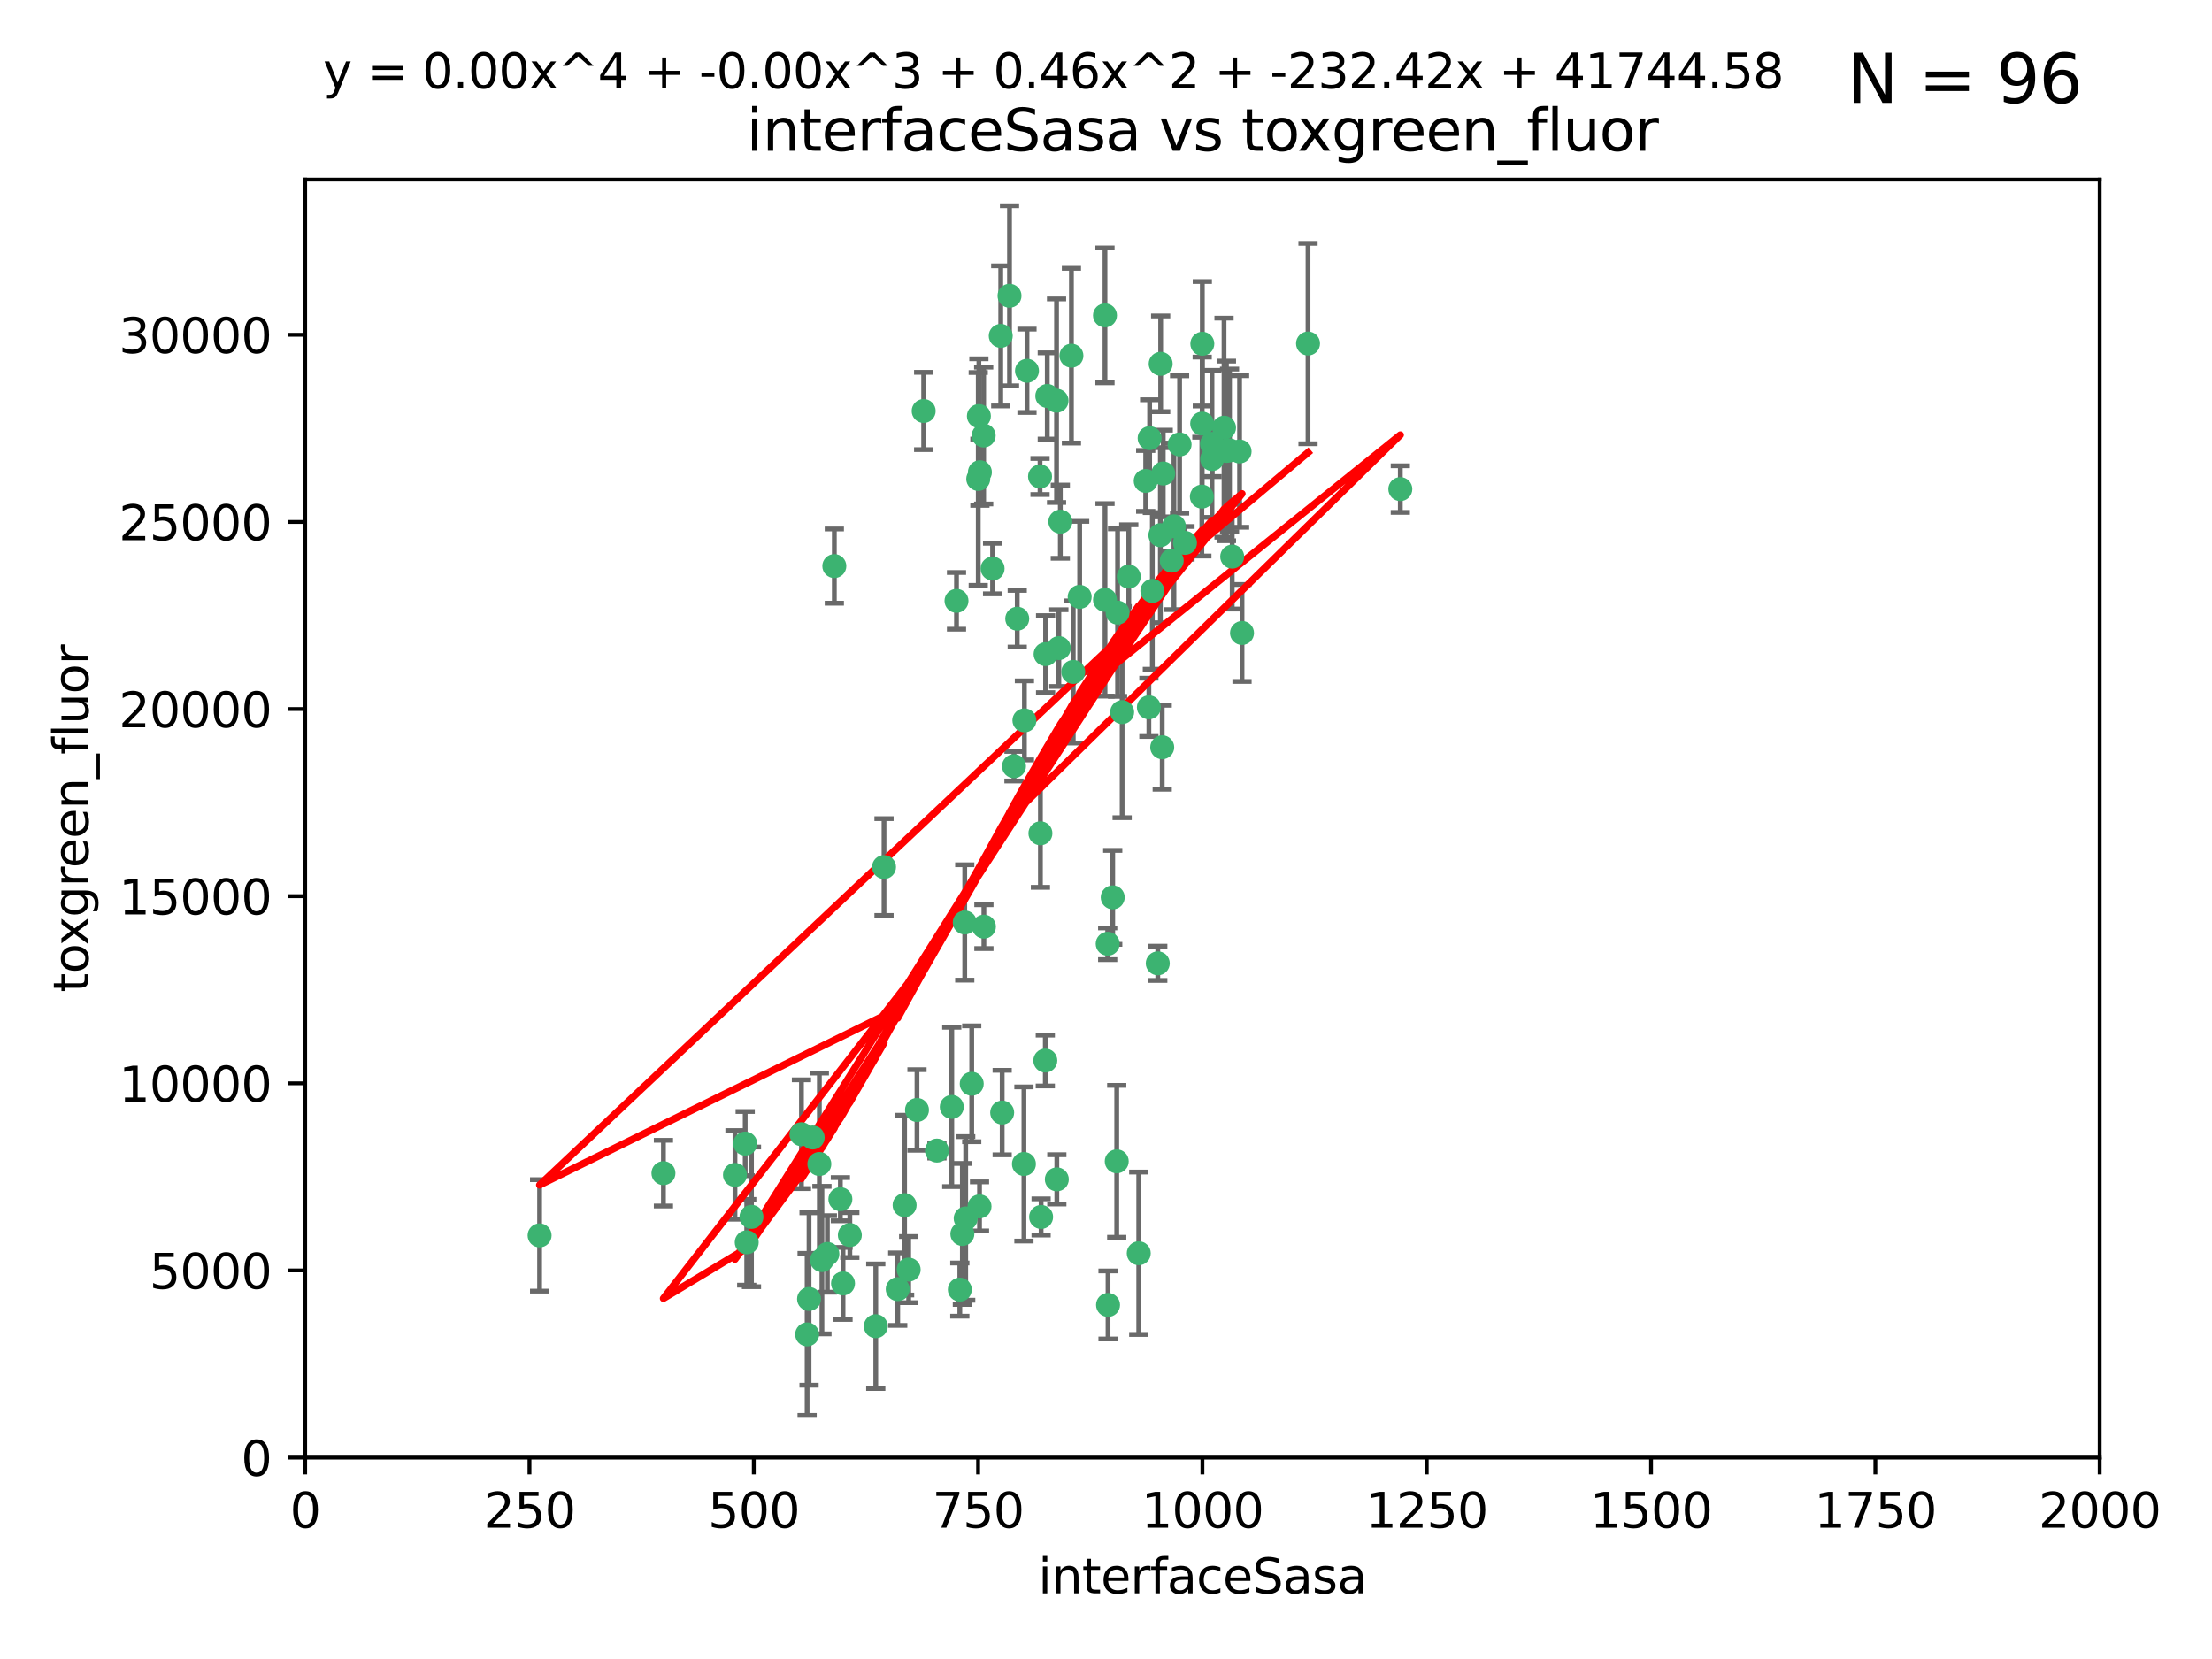 <?xml version="1.0" encoding="utf-8" standalone="no"?>
<!DOCTYPE svg PUBLIC "-//W3C//DTD SVG 1.1//EN"
  "http://www.w3.org/Graphics/SVG/1.1/DTD/svg11.dtd">
<svg xmlns:xlink="http://www.w3.org/1999/xlink" width="460.8pt" height="345.6pt" viewBox="0 0 460.8 345.6" xmlns="http://www.w3.org/2000/svg" version="1.1">
 <defs>
  <style type="text/css">*{stroke-linejoin: round; stroke-linecap: butt}</style>
 </defs>
 <g id="figure_1">
  <g id="patch_1">
   <path d="M 0 345.6 
L 460.8 345.6 
L 460.8 0 
L 0 0 
z
" style="fill: #ffffff"/>
  </g>
  <g id="axes_1">
   <g id="patch_2">
    <path d="M 63.571 303.64 
L 437.4 303.64 
L 437.4 37.411 
L 63.571 37.411 
z
" style="fill: #ffffff"/>
   </g>
   <g id="PathCollection_1">
    <defs>
     <path id="m91c829c35b" d="M 0 1.118 
C 0.297 1.118 0.581 1 0.791 0.791 
C 1 0.581 1.118 0.297 1.118 0 
C 1.118 -0.297 1 -0.581 0.791 -0.791 
C 0.581 -1 0.297 -1.118 0 -1.118 
C -0.297 -1.118 -0.581 -1 -0.791 -0.791 
C -1 -0.581 -1.118 -0.297 -1.118 0 
C -1.118 0.297 -1 0.581 -0.791 0.791 
C -0.581 1 -0.297 1.118 0 1.118 
z
" style="stroke: #3cb371"/>
    </defs>
    <g clip-path="url(#p39126c2ad3)">
     <use xlink:href="#m91c829c35b" x="272.484" y="71.562" style="fill: #3cb371; stroke: #3cb371"/>
     <use xlink:href="#m91c829c35b" x="242.323" y="98.642" style="fill: #3cb371; stroke: #3cb371"/>
     <use xlink:href="#m91c829c35b" x="239.489" y="91.274" style="fill: #3cb371; stroke: #3cb371"/>
     <use xlink:href="#m91c829c35b" x="250.437" y="88.246" style="fill: #3cb371; stroke: #3cb371"/>
     <use xlink:href="#m91c829c35b" x="218.168" y="82.485" style="fill: #3cb371; stroke: #3cb371"/>
     <use xlink:href="#m91c829c35b" x="254.987" y="89.097" style="fill: #3cb371; stroke: #3cb371"/>
     <use xlink:href="#m91c829c35b" x="220.886" y="108.676" style="fill: #3cb371; stroke: #3cb371"/>
     <use xlink:href="#m91c829c35b" x="241.787" y="75.786" style="fill: #3cb371; stroke: #3cb371"/>
     <use xlink:href="#m91c829c35b" x="258.229" y="94.046" style="fill: #3cb371; stroke: #3cb371"/>
     <use xlink:href="#m91c829c35b" x="230.194" y="124.965" style="fill: #3cb371; stroke: #3cb371"/>
     <use xlink:href="#m91c829c35b" x="255.489" y="93.933" style="fill: #3cb371; stroke: #3cb371"/>
     <use xlink:href="#m91c829c35b" x="256.689" y="115.953" style="fill: #3cb371; stroke: #3cb371"/>
     <use xlink:href="#m91c829c35b" x="244.553" y="109.646" style="fill: #3cb371; stroke: #3cb371"/>
     <use xlink:href="#m91c829c35b" x="250.368" y="103.453" style="fill: #3cb371; stroke: #3cb371"/>
     <use xlink:href="#m91c829c35b" x="230.187" y="65.701" style="fill: #3cb371; stroke: #3cb371"/>
     <use xlink:href="#m91c829c35b" x="240.054" y="123.098" style="fill: #3cb371; stroke: #3cb371"/>
     <use xlink:href="#m91c829c35b" x="246.854" y="113.087" style="fill: #3cb371; stroke: #3cb371"/>
     <use xlink:href="#m91c829c35b" x="231.8" y="186.937" style="fill: #3cb371; stroke: #3cb371"/>
     <use xlink:href="#m91c829c35b" x="237.222" y="261.077" style="fill: #3cb371; stroke: #3cb371"/>
     <use xlink:href="#m91c829c35b" x="223.198" y="74.096" style="fill: #3cb371; stroke: #3cb371"/>
     <use xlink:href="#m91c829c35b" x="258.734" y="131.86" style="fill: #3cb371; stroke: #3cb371"/>
     <use xlink:href="#m91c829c35b" x="256.134" y="93.812" style="fill: #3cb371; stroke: #3cb371"/>
     <use xlink:href="#m91c829c35b" x="233.762" y="148.348" style="fill: #3cb371; stroke: #3cb371"/>
     <use xlink:href="#m91c829c35b" x="235.142" y="120.112" style="fill: #3cb371; stroke: #3cb371"/>
     <use xlink:href="#m91c829c35b" x="220.097" y="83.475" style="fill: #3cb371; stroke: #3cb371"/>
     <use xlink:href="#m91c829c35b" x="241.725" y="111.491" style="fill: #3cb371; stroke: #3cb371"/>
     <use xlink:href="#m91c829c35b" x="238.669" y="100.184" style="fill: #3cb371; stroke: #3cb371"/>
     <use xlink:href="#m91c829c35b" x="252.51" y="95.627" style="fill: #3cb371; stroke: #3cb371"/>
     <use xlink:href="#m91c829c35b" x="206.772" y="118.44" style="fill: #3cb371; stroke: #3cb371"/>
     <use xlink:href="#m91c829c35b" x="244.091" y="116.779" style="fill: #3cb371; stroke: #3cb371"/>
     <use xlink:href="#m91c829c35b" x="241.185" y="200.68" style="fill: #3cb371; stroke: #3cb371"/>
     <use xlink:href="#m91c829c35b" x="211.908" y="128.887" style="fill: #3cb371; stroke: #3cb371"/>
     <use xlink:href="#m91c829c35b" x="213.404" y="150.071" style="fill: #3cb371; stroke: #3cb371"/>
     <use xlink:href="#m91c829c35b" x="204.131" y="98.37" style="fill: #3cb371; stroke: #3cb371"/>
     <use xlink:href="#m91c829c35b" x="245.731" y="92.588" style="fill: #3cb371; stroke: #3cb371"/>
     <use xlink:href="#m91c829c35b" x="216.658" y="99.258" style="fill: #3cb371; stroke: #3cb371"/>
     <use xlink:href="#m91c829c35b" x="204.916" y="90.728" style="fill: #3cb371; stroke: #3cb371"/>
     <use xlink:href="#m91c829c35b" x="192.417" y="85.613" style="fill: #3cb371; stroke: #3cb371"/>
     <use xlink:href="#m91c829c35b" x="208.77" y="231.767" style="fill: #3cb371; stroke: #3cb371"/>
     <use xlink:href="#m91c829c35b" x="291.711" y="101.886" style="fill: #3cb371; stroke: #3cb371"/>
     <use xlink:href="#m91c829c35b" x="224.916" y="124.337" style="fill: #3cb371; stroke: #3cb371"/>
     <use xlink:href="#m91c829c35b" x="230.751" y="196.602" style="fill: #3cb371; stroke: #3cb371"/>
     <use xlink:href="#m91c829c35b" x="250.465" y="71.61" style="fill: #3cb371; stroke: #3cb371"/>
     <use xlink:href="#m91c829c35b" x="199.256" y="125.166" style="fill: #3cb371; stroke: #3cb371"/>
     <use xlink:href="#m91c829c35b" x="216.882" y="253.516" style="fill: #3cb371; stroke: #3cb371"/>
     <use xlink:href="#m91c829c35b" x="220.577" y="135.009" style="fill: #3cb371; stroke: #3cb371"/>
     <use xlink:href="#m91c829c35b" x="242.11" y="155.667" style="fill: #3cb371; stroke: #3cb371"/>
     <use xlink:href="#m91c829c35b" x="223.577" y="139.974" style="fill: #3cb371; stroke: #3cb371"/>
     <use xlink:href="#m91c829c35b" x="208.473" y="69.968" style="fill: #3cb371; stroke: #3cb371"/>
     <use xlink:href="#m91c829c35b" x="203.92" y="86.674" style="fill: #3cb371; stroke: #3cb371"/>
     <use xlink:href="#m91c829c35b" x="239.332" y="147.35" style="fill: #3cb371; stroke: #3cb371"/>
     <use xlink:href="#m91c829c35b" x="210.301" y="61.614" style="fill: #3cb371; stroke: #3cb371"/>
     <use xlink:href="#m91c829c35b" x="232.635" y="241.925" style="fill: #3cb371; stroke: #3cb371"/>
     <use xlink:href="#m91c829c35b" x="252.476" y="92.47" style="fill: #3cb371; stroke: #3cb371"/>
     <use xlink:href="#m91c829c35b" x="203.785" y="99.771" style="fill: #3cb371; stroke: #3cb371"/>
     <use xlink:href="#m91c829c35b" x="213.94" y="77.242" style="fill: #3cb371; stroke: #3cb371"/>
     <use xlink:href="#m91c829c35b" x="220.157" y="245.68" style="fill: #3cb371; stroke: #3cb371"/>
     <use xlink:href="#m91c829c35b" x="211.23" y="159.611" style="fill: #3cb371; stroke: #3cb371"/>
     <use xlink:href="#m91c829c35b" x="232.811" y="127.616" style="fill: #3cb371; stroke: #3cb371"/>
     <use xlink:href="#m91c829c35b" x="204.964" y="193.035" style="fill: #3cb371; stroke: #3cb371"/>
     <use xlink:href="#m91c829c35b" x="216.738" y="173.593" style="fill: #3cb371; stroke: #3cb371"/>
     <use xlink:href="#m91c829c35b" x="200.972" y="192.165" style="fill: #3cb371; stroke: #3cb371"/>
     <use xlink:href="#m91c829c35b" x="213.303" y="242.479" style="fill: #3cb371; stroke: #3cb371"/>
     <use xlink:href="#m91c829c35b" x="217.815" y="136.272" style="fill: #3cb371; stroke: #3cb371"/>
     <use xlink:href="#m91c829c35b" x="199.948" y="268.651" style="fill: #3cb371; stroke: #3cb371"/>
     <use xlink:href="#m91c829c35b" x="201.17" y="253.822" style="fill: #3cb371; stroke: #3cb371"/>
     <use xlink:href="#m91c829c35b" x="175.066" y="249.812" style="fill: #3cb371; stroke: #3cb371"/>
     <use xlink:href="#m91c829c35b" x="155.557" y="258.793" style="fill: #3cb371; stroke: #3cb371"/>
     <use xlink:href="#m91c829c35b" x="172.357" y="261.223" style="fill: #3cb371; stroke: #3cb371"/>
     <use xlink:href="#m91c829c35b" x="200.477" y="257.055" style="fill: #3cb371; stroke: #3cb371"/>
     <use xlink:href="#m91c829c35b" x="175.617" y="267.366" style="fill: #3cb371; stroke: #3cb371"/>
     <use xlink:href="#m91c829c35b" x="166.957" y="236.278" style="fill: #3cb371; stroke: #3cb371"/>
     <use xlink:href="#m91c829c35b" x="198.273" y="230.594" style="fill: #3cb371; stroke: #3cb371"/>
     <use xlink:href="#m91c829c35b" x="191.024" y="231.227" style="fill: #3cb371; stroke: #3cb371"/>
     <use xlink:href="#m91c829c35b" x="230.824" y="271.847" style="fill: #3cb371; stroke: #3cb371"/>
     <use xlink:href="#m91c829c35b" x="112.41" y="257.355" style="fill: #3cb371; stroke: #3cb371"/>
     <use xlink:href="#m91c829c35b" x="188.445" y="251.051" style="fill: #3cb371; stroke: #3cb371"/>
     <use xlink:href="#m91c829c35b" x="217.757" y="220.932" style="fill: #3cb371; stroke: #3cb371"/>
     <use xlink:href="#m91c829c35b" x="170.686" y="242.483" style="fill: #3cb371; stroke: #3cb371"/>
     <use xlink:href="#m91c829c35b" x="169.294" y="236.957" style="fill: #3cb371; stroke: #3cb371"/>
     <use xlink:href="#m91c829c35b" x="168.137" y="277.976" style="fill: #3cb371; stroke: #3cb371"/>
     <use xlink:href="#m91c829c35b" x="173.806" y="117.924" style="fill: #3cb371; stroke: #3cb371"/>
     <use xlink:href="#m91c829c35b" x="155.238" y="238.234" style="fill: #3cb371; stroke: #3cb371"/>
     <use xlink:href="#m91c829c35b" x="138.206" y="244.389" style="fill: #3cb371; stroke: #3cb371"/>
     <use xlink:href="#m91c829c35b" x="195.181" y="239.684" style="fill: #3cb371; stroke: #3cb371"/>
     <use xlink:href="#m91c829c35b" x="168.54" y="270.601" style="fill: #3cb371; stroke: #3cb371"/>
     <use xlink:href="#m91c829c35b" x="204.052" y="251.315" style="fill: #3cb371; stroke: #3cb371"/>
     <use xlink:href="#m91c829c35b" x="187.013" y="268.554" style="fill: #3cb371; stroke: #3cb371"/>
     <use xlink:href="#m91c829c35b" x="189.29" y="264.483" style="fill: #3cb371; stroke: #3cb371"/>
     <use xlink:href="#m91c829c35b" x="156.546" y="253.492" style="fill: #3cb371; stroke: #3cb371"/>
     <use xlink:href="#m91c829c35b" x="182.439" y="276.275" style="fill: #3cb371; stroke: #3cb371"/>
     <use xlink:href="#m91c829c35b" x="171.225" y="262.502" style="fill: #3cb371; stroke: #3cb371"/>
     <use xlink:href="#m91c829c35b" x="184.157" y="180.623" style="fill: #3cb371; stroke: #3cb371"/>
     <use xlink:href="#m91c829c35b" x="177.039" y="257.285" style="fill: #3cb371; stroke: #3cb371"/>
     <use xlink:href="#m91c829c35b" x="153.109" y="244.751" style="fill: #3cb371; stroke: #3cb371"/>
     <use xlink:href="#m91c829c35b" x="202.428" y="225.773" style="fill: #3cb371; stroke: #3cb371"/>
    </g>
   </g>
   <g id="matplotlib.axis_1">
    <g id="xtick_1">
     <g id="line2d_1">
      <defs>
       <path id="mf5a14d78d9" d="M 0 0 
L 0 3.5 
" style="stroke: #000000; stroke-width: 0.8"/>
      </defs>
      <g>
       <use xlink:href="#mf5a14d78d9" x="63.571" y="303.64" style="stroke: #000000; stroke-width: 0.8"/>
      </g>
     </g>
     <g id="text_1">
      <!-- 0 -->
      <g transform="translate(60.39 318.238)scale(0.1 -0.1)">
       <defs>
        <path id="DejaVuSans-30" d="M 2034 4250 
Q 1547 4250 1301 3770 
Q 1056 3291 1056 2328 
Q 1056 1369 1301 889 
Q 1547 409 2034 409 
Q 2525 409 2770 889 
Q 3016 1369 3016 2328 
Q 3016 3291 2770 3770 
Q 2525 4250 2034 4250 
z
M 2034 4750 
Q 2819 4750 3233 4129 
Q 3647 3509 3647 2328 
Q 3647 1150 3233 529 
Q 2819 -91 2034 -91 
Q 1250 -91 836 529 
Q 422 1150 422 2328 
Q 422 3509 836 4129 
Q 1250 4750 2034 4750 
z
" transform="scale(0.016)"/>
       </defs>
       <use xlink:href="#DejaVuSans-30"/>
      </g>
     </g>
    </g>
    <g id="xtick_2">
     <g id="line2d_2">
      <g>
       <use xlink:href="#mf5a14d78d9" x="110.3" y="303.64" style="stroke: #000000; stroke-width: 0.8"/>
      </g>
     </g>
     <g id="text_2">
      <!-- 250 -->
      <g transform="translate(100.756 318.238)scale(0.1 -0.1)">
       <defs>
        <path id="DejaVuSans-32" d="M 1228 531 
L 3431 531 
L 3431 0 
L 469 0 
L 469 531 
Q 828 903 1448 1529 
Q 2069 2156 2228 2338 
Q 2531 2678 2651 2914 
Q 2772 3150 2772 3378 
Q 2772 3750 2511 3984 
Q 2250 4219 1831 4219 
Q 1534 4219 1204 4116 
Q 875 4013 500 3803 
L 500 4441 
Q 881 4594 1212 4672 
Q 1544 4750 1819 4750 
Q 2544 4750 2975 4387 
Q 3406 4025 3406 3419 
Q 3406 3131 3298 2873 
Q 3191 2616 2906 2266 
Q 2828 2175 2409 1742 
Q 1991 1309 1228 531 
z
" transform="scale(0.016)"/>
        <path id="DejaVuSans-35" d="M 691 4666 
L 3169 4666 
L 3169 4134 
L 1269 4134 
L 1269 2991 
Q 1406 3038 1543 3061 
Q 1681 3084 1819 3084 
Q 2600 3084 3056 2656 
Q 3513 2228 3513 1497 
Q 3513 744 3044 326 
Q 2575 -91 1722 -91 
Q 1428 -91 1123 -41 
Q 819 9 494 109 
L 494 744 
Q 775 591 1075 516 
Q 1375 441 1709 441 
Q 2250 441 2565 725 
Q 2881 1009 2881 1497 
Q 2881 1984 2565 2268 
Q 2250 2553 1709 2553 
Q 1456 2553 1204 2497 
Q 953 2441 691 2322 
L 691 4666 
z
" transform="scale(0.016)"/>
       </defs>
       <use xlink:href="#DejaVuSans-32"/>
       <use xlink:href="#DejaVuSans-35" x="63.623"/>
       <use xlink:href="#DejaVuSans-30" x="127.246"/>
      </g>
     </g>
    </g>
    <g id="xtick_3">
     <g id="line2d_3">
      <g>
       <use xlink:href="#mf5a14d78d9" x="157.028" y="303.64" style="stroke: #000000; stroke-width: 0.8"/>
      </g>
     </g>
     <g id="text_3">
      <!-- 500 -->
      <g transform="translate(147.485 318.238)scale(0.1 -0.1)">
       <use xlink:href="#DejaVuSans-35"/>
       <use xlink:href="#DejaVuSans-30" x="63.623"/>
       <use xlink:href="#DejaVuSans-30" x="127.246"/>
      </g>
     </g>
    </g>
    <g id="xtick_4">
     <g id="line2d_4">
      <g>
       <use xlink:href="#mf5a14d78d9" x="203.757" y="303.64" style="stroke: #000000; stroke-width: 0.8"/>
      </g>
     </g>
     <g id="text_4">
      <!-- 750 -->
      <g transform="translate(194.213 318.238)scale(0.1 -0.1)">
       <defs>
        <path id="DejaVuSans-37" d="M 525 4666 
L 3525 4666 
L 3525 4397 
L 1831 0 
L 1172 0 
L 2766 4134 
L 525 4134 
L 525 4666 
z
" transform="scale(0.016)"/>
       </defs>
       <use xlink:href="#DejaVuSans-37"/>
       <use xlink:href="#DejaVuSans-35" x="63.623"/>
       <use xlink:href="#DejaVuSans-30" x="127.246"/>
      </g>
     </g>
    </g>
    <g id="xtick_5">
     <g id="line2d_5">
      <g>
       <use xlink:href="#mf5a14d78d9" x="250.486" y="303.64" style="stroke: #000000; stroke-width: 0.8"/>
      </g>
     </g>
     <g id="text_5">
      <!-- 1000 -->
      <g transform="translate(237.761 318.238)scale(0.1 -0.1)">
       <defs>
        <path id="DejaVuSans-31" d="M 794 531 
L 1825 531 
L 1825 4091 
L 703 3866 
L 703 4441 
L 1819 4666 
L 2450 4666 
L 2450 531 
L 3481 531 
L 3481 0 
L 794 0 
L 794 531 
z
" transform="scale(0.016)"/>
       </defs>
       <use xlink:href="#DejaVuSans-31"/>
       <use xlink:href="#DejaVuSans-30" x="63.623"/>
       <use xlink:href="#DejaVuSans-30" x="127.246"/>
       <use xlink:href="#DejaVuSans-30" x="190.869"/>
      </g>
     </g>
    </g>
    <g id="xtick_6">
     <g id="line2d_6">
      <g>
       <use xlink:href="#mf5a14d78d9" x="297.214" y="303.64" style="stroke: #000000; stroke-width: 0.8"/>
      </g>
     </g>
     <g id="text_6">
      <!-- 1250 -->
      <g transform="translate(284.489 318.238)scale(0.1 -0.1)">
       <use xlink:href="#DejaVuSans-31"/>
       <use xlink:href="#DejaVuSans-32" x="63.623"/>
       <use xlink:href="#DejaVuSans-35" x="127.246"/>
       <use xlink:href="#DejaVuSans-30" x="190.869"/>
      </g>
     </g>
    </g>
    <g id="xtick_7">
     <g id="line2d_7">
      <g>
       <use xlink:href="#mf5a14d78d9" x="343.943" y="303.64" style="stroke: #000000; stroke-width: 0.8"/>
      </g>
     </g>
     <g id="text_7">
      <!-- 1500 -->
      <g transform="translate(331.218 318.238)scale(0.1 -0.1)">
       <use xlink:href="#DejaVuSans-31"/>
       <use xlink:href="#DejaVuSans-35" x="63.623"/>
       <use xlink:href="#DejaVuSans-30" x="127.246"/>
       <use xlink:href="#DejaVuSans-30" x="190.869"/>
      </g>
     </g>
    </g>
    <g id="xtick_8">
     <g id="line2d_8">
      <g>
       <use xlink:href="#mf5a14d78d9" x="390.671" y="303.64" style="stroke: #000000; stroke-width: 0.8"/>
      </g>
     </g>
     <g id="text_8">
      <!-- 1750 -->
      <g transform="translate(377.946 318.238)scale(0.1 -0.1)">
       <use xlink:href="#DejaVuSans-31"/>
       <use xlink:href="#DejaVuSans-37" x="63.623"/>
       <use xlink:href="#DejaVuSans-35" x="127.246"/>
       <use xlink:href="#DejaVuSans-30" x="190.869"/>
      </g>
     </g>
    </g>
    <g id="xtick_9">
     <g id="line2d_9">
      <g>
       <use xlink:href="#mf5a14d78d9" x="437.4" y="303.64" style="stroke: #000000; stroke-width: 0.8"/>
      </g>
     </g>
     <g id="text_9">
      <!-- 2000 -->
      <g transform="translate(424.675 318.238)scale(0.1 -0.1)">
       <use xlink:href="#DejaVuSans-32"/>
       <use xlink:href="#DejaVuSans-30" x="63.623"/>
       <use xlink:href="#DejaVuSans-30" x="127.246"/>
       <use xlink:href="#DejaVuSans-30" x="190.869"/>
      </g>
     </g>
    </g>
    <g id="text_10">
     <!-- interfaceSasa -->
     <g transform="translate(216.279 331.917)scale(0.1 -0.1)">
      <defs>
       <path id="DejaVuSans-69" d="M 603 3500 
L 1178 3500 
L 1178 0 
L 603 0 
L 603 3500 
z
M 603 4863 
L 1178 4863 
L 1178 4134 
L 603 4134 
L 603 4863 
z
" transform="scale(0.016)"/>
       <path id="DejaVuSans-6e" d="M 3513 2113 
L 3513 0 
L 2938 0 
L 2938 2094 
Q 2938 2591 2744 2837 
Q 2550 3084 2163 3084 
Q 1697 3084 1428 2787 
Q 1159 2491 1159 1978 
L 1159 0 
L 581 0 
L 581 3500 
L 1159 3500 
L 1159 2956 
Q 1366 3272 1645 3428 
Q 1925 3584 2291 3584 
Q 2894 3584 3203 3211 
Q 3513 2838 3513 2113 
z
" transform="scale(0.016)"/>
       <path id="DejaVuSans-74" d="M 1172 4494 
L 1172 3500 
L 2356 3500 
L 2356 3053 
L 1172 3053 
L 1172 1153 
Q 1172 725 1289 603 
Q 1406 481 1766 481 
L 2356 481 
L 2356 0 
L 1766 0 
Q 1100 0 847 248 
Q 594 497 594 1153 
L 594 3053 
L 172 3053 
L 172 3500 
L 594 3500 
L 594 4494 
L 1172 4494 
z
" transform="scale(0.016)"/>
       <path id="DejaVuSans-65" d="M 3597 1894 
L 3597 1613 
L 953 1613 
Q 991 1019 1311 708 
Q 1631 397 2203 397 
Q 2534 397 2845 478 
Q 3156 559 3463 722 
L 3463 178 
Q 3153 47 2828 -22 
Q 2503 -91 2169 -91 
Q 1331 -91 842 396 
Q 353 884 353 1716 
Q 353 2575 817 3079 
Q 1281 3584 2069 3584 
Q 2775 3584 3186 3129 
Q 3597 2675 3597 1894 
z
M 3022 2063 
Q 3016 2534 2758 2815 
Q 2500 3097 2075 3097 
Q 1594 3097 1305 2825 
Q 1016 2553 972 2059 
L 3022 2063 
z
" transform="scale(0.016)"/>
       <path id="DejaVuSans-72" d="M 2631 2963 
Q 2534 3019 2420 3045 
Q 2306 3072 2169 3072 
Q 1681 3072 1420 2755 
Q 1159 2438 1159 1844 
L 1159 0 
L 581 0 
L 581 3500 
L 1159 3500 
L 1159 2956 
Q 1341 3275 1631 3429 
Q 1922 3584 2338 3584 
Q 2397 3584 2469 3576 
Q 2541 3569 2628 3553 
L 2631 2963 
z
" transform="scale(0.016)"/>
       <path id="DejaVuSans-66" d="M 2375 4863 
L 2375 4384 
L 1825 4384 
Q 1516 4384 1395 4259 
Q 1275 4134 1275 3809 
L 1275 3500 
L 2222 3500 
L 2222 3053 
L 1275 3053 
L 1275 0 
L 697 0 
L 697 3053 
L 147 3053 
L 147 3500 
L 697 3500 
L 697 3744 
Q 697 4328 969 4595 
Q 1241 4863 1831 4863 
L 2375 4863 
z
" transform="scale(0.016)"/>
       <path id="DejaVuSans-61" d="M 2194 1759 
Q 1497 1759 1228 1600 
Q 959 1441 959 1056 
Q 959 750 1161 570 
Q 1363 391 1709 391 
Q 2188 391 2477 730 
Q 2766 1069 2766 1631 
L 2766 1759 
L 2194 1759 
z
M 3341 1997 
L 3341 0 
L 2766 0 
L 2766 531 
Q 2569 213 2275 61 
Q 1981 -91 1556 -91 
Q 1019 -91 701 211 
Q 384 513 384 1019 
Q 384 1609 779 1909 
Q 1175 2209 1959 2209 
L 2766 2209 
L 2766 2266 
Q 2766 2663 2505 2880 
Q 2244 3097 1772 3097 
Q 1472 3097 1187 3025 
Q 903 2953 641 2809 
L 641 3341 
Q 956 3463 1253 3523 
Q 1550 3584 1831 3584 
Q 2591 3584 2966 3190 
Q 3341 2797 3341 1997 
z
" transform="scale(0.016)"/>
       <path id="DejaVuSans-63" d="M 3122 3366 
L 3122 2828 
Q 2878 2963 2633 3030 
Q 2388 3097 2138 3097 
Q 1578 3097 1268 2742 
Q 959 2388 959 1747 
Q 959 1106 1268 751 
Q 1578 397 2138 397 
Q 2388 397 2633 464 
Q 2878 531 3122 666 
L 3122 134 
Q 2881 22 2623 -34 
Q 2366 -91 2075 -91 
Q 1284 -91 818 406 
Q 353 903 353 1747 
Q 353 2603 823 3093 
Q 1294 3584 2113 3584 
Q 2378 3584 2631 3529 
Q 2884 3475 3122 3366 
z
" transform="scale(0.016)"/>
       <path id="DejaVuSans-53" d="M 3425 4513 
L 3425 3897 
Q 3066 4069 2747 4153 
Q 2428 4238 2131 4238 
Q 1616 4238 1336 4038 
Q 1056 3838 1056 3469 
Q 1056 3159 1242 3001 
Q 1428 2844 1947 2747 
L 2328 2669 
Q 3034 2534 3370 2195 
Q 3706 1856 3706 1288 
Q 3706 609 3251 259 
Q 2797 -91 1919 -91 
Q 1588 -91 1214 -16 
Q 841 59 441 206 
L 441 856 
Q 825 641 1194 531 
Q 1563 422 1919 422 
Q 2459 422 2753 634 
Q 3047 847 3047 1241 
Q 3047 1584 2836 1778 
Q 2625 1972 2144 2069 
L 1759 2144 
Q 1053 2284 737 2584 
Q 422 2884 422 3419 
Q 422 4038 858 4394 
Q 1294 4750 2059 4750 
Q 2388 4750 2728 4690 
Q 3069 4631 3425 4513 
z
" transform="scale(0.016)"/>
       <path id="DejaVuSans-73" d="M 2834 3397 
L 2834 2853 
Q 2591 2978 2328 3040 
Q 2066 3103 1784 3103 
Q 1356 3103 1142 2972 
Q 928 2841 928 2578 
Q 928 2378 1081 2264 
Q 1234 2150 1697 2047 
L 1894 2003 
Q 2506 1872 2764 1633 
Q 3022 1394 3022 966 
Q 3022 478 2636 193 
Q 2250 -91 1575 -91 
Q 1294 -91 989 -36 
Q 684 19 347 128 
L 347 722 
Q 666 556 975 473 
Q 1284 391 1588 391 
Q 1994 391 2212 530 
Q 2431 669 2431 922 
Q 2431 1156 2273 1281 
Q 2116 1406 1581 1522 
L 1381 1569 
Q 847 1681 609 1914 
Q 372 2147 372 2553 
Q 372 3047 722 3315 
Q 1072 3584 1716 3584 
Q 2034 3584 2315 3537 
Q 2597 3491 2834 3397 
z
" transform="scale(0.016)"/>
      </defs>
      <use xlink:href="#DejaVuSans-69"/>
      <use xlink:href="#DejaVuSans-6e" x="27.783"/>
      <use xlink:href="#DejaVuSans-74" x="91.162"/>
      <use xlink:href="#DejaVuSans-65" x="130.371"/>
      <use xlink:href="#DejaVuSans-72" x="191.895"/>
      <use xlink:href="#DejaVuSans-66" x="233.008"/>
      <use xlink:href="#DejaVuSans-61" x="268.213"/>
      <use xlink:href="#DejaVuSans-63" x="329.492"/>
      <use xlink:href="#DejaVuSans-65" x="384.473"/>
      <use xlink:href="#DejaVuSans-53" x="445.996"/>
      <use xlink:href="#DejaVuSans-61" x="509.473"/>
      <use xlink:href="#DejaVuSans-73" x="570.752"/>
      <use xlink:href="#DejaVuSans-61" x="622.852"/>
     </g>
    </g>
   </g>
   <g id="matplotlib.axis_2">
    <g id="ytick_1">
     <g id="line2d_10">
      <defs>
       <path id="md56d1a0ba1" d="M 0 0 
L -3.5 0 
" style="stroke: #000000; stroke-width: 0.8"/>
      </defs>
      <g>
       <use xlink:href="#md56d1a0ba1" x="63.571" y="303.64" style="stroke: #000000; stroke-width: 0.8"/>
      </g>
     </g>
     <g id="text_11">
      <!-- 0 -->
      <g transform="translate(50.209 307.439)scale(0.1 -0.1)">
       <use xlink:href="#DejaVuSans-30"/>
      </g>
     </g>
    </g>
    <g id="ytick_2">
     <g id="line2d_11">
      <g>
       <use xlink:href="#md56d1a0ba1" x="63.571" y="264.657" style="stroke: #000000; stroke-width: 0.8"/>
      </g>
     </g>
     <g id="text_12">
      <!-- 5000 -->
      <g transform="translate(31.121 268.457)scale(0.1 -0.1)">
       <use xlink:href="#DejaVuSans-35"/>
       <use xlink:href="#DejaVuSans-30" x="63.623"/>
       <use xlink:href="#DejaVuSans-30" x="127.246"/>
       <use xlink:href="#DejaVuSans-30" x="190.869"/>
      </g>
     </g>
    </g>
    <g id="ytick_3">
     <g id="line2d_12">
      <g>
       <use xlink:href="#md56d1a0ba1" x="63.571" y="225.675" style="stroke: #000000; stroke-width: 0.8"/>
      </g>
     </g>
     <g id="text_13">
      <!-- 10000 -->
      <g transform="translate(24.759 229.474)scale(0.1 -0.1)">
       <use xlink:href="#DejaVuSans-31"/>
       <use xlink:href="#DejaVuSans-30" x="63.623"/>
       <use xlink:href="#DejaVuSans-30" x="127.246"/>
       <use xlink:href="#DejaVuSans-30" x="190.869"/>
       <use xlink:href="#DejaVuSans-30" x="254.492"/>
      </g>
     </g>
    </g>
    <g id="ytick_4">
     <g id="line2d_13">
      <g>
       <use xlink:href="#md56d1a0ba1" x="63.571" y="186.692" style="stroke: #000000; stroke-width: 0.8"/>
      </g>
     </g>
     <g id="text_14">
      <!-- 15000 -->
      <g transform="translate(24.759 190.492)scale(0.1 -0.1)">
       <use xlink:href="#DejaVuSans-31"/>
       <use xlink:href="#DejaVuSans-35" x="63.623"/>
       <use xlink:href="#DejaVuSans-30" x="127.246"/>
       <use xlink:href="#DejaVuSans-30" x="190.869"/>
       <use xlink:href="#DejaVuSans-30" x="254.492"/>
      </g>
     </g>
    </g>
    <g id="ytick_5">
     <g id="line2d_14">
      <g>
       <use xlink:href="#md56d1a0ba1" x="63.571" y="147.71" style="stroke: #000000; stroke-width: 0.8"/>
      </g>
     </g>
     <g id="text_15">
      <!-- 20000 -->
      <g transform="translate(24.759 151.509)scale(0.1 -0.1)">
       <use xlink:href="#DejaVuSans-32"/>
       <use xlink:href="#DejaVuSans-30" x="63.623"/>
       <use xlink:href="#DejaVuSans-30" x="127.246"/>
       <use xlink:href="#DejaVuSans-30" x="190.869"/>
       <use xlink:href="#DejaVuSans-30" x="254.492"/>
      </g>
     </g>
    </g>
    <g id="ytick_6">
     <g id="line2d_15">
      <g>
       <use xlink:href="#md56d1a0ba1" x="63.571" y="108.727" style="stroke: #000000; stroke-width: 0.8"/>
      </g>
     </g>
     <g id="text_16">
      <!-- 25000 -->
      <g transform="translate(24.759 112.527)scale(0.1 -0.1)">
       <use xlink:href="#DejaVuSans-32"/>
       <use xlink:href="#DejaVuSans-35" x="63.623"/>
       <use xlink:href="#DejaVuSans-30" x="127.246"/>
       <use xlink:href="#DejaVuSans-30" x="190.869"/>
       <use xlink:href="#DejaVuSans-30" x="254.492"/>
      </g>
     </g>
    </g>
    <g id="ytick_7">
     <g id="line2d_16">
      <g>
       <use xlink:href="#md56d1a0ba1" x="63.571" y="69.745" style="stroke: #000000; stroke-width: 0.8"/>
      </g>
     </g>
     <g id="text_17">
      <!-- 30000 -->
      <g transform="translate(24.759 73.544)scale(0.1 -0.1)">
       <defs>
        <path id="DejaVuSans-33" d="M 2597 2516 
Q 3050 2419 3304 2112 
Q 3559 1806 3559 1356 
Q 3559 666 3084 287 
Q 2609 -91 1734 -91 
Q 1441 -91 1130 -33 
Q 819 25 488 141 
L 488 750 
Q 750 597 1062 519 
Q 1375 441 1716 441 
Q 2309 441 2620 675 
Q 2931 909 2931 1356 
Q 2931 1769 2642 2001 
Q 2353 2234 1838 2234 
L 1294 2234 
L 1294 2753 
L 1863 2753 
Q 2328 2753 2575 2939 
Q 2822 3125 2822 3475 
Q 2822 3834 2567 4026 
Q 2313 4219 1838 4219 
Q 1578 4219 1281 4162 
Q 984 4106 628 3988 
L 628 4550 
Q 988 4650 1302 4700 
Q 1616 4750 1894 4750 
Q 2613 4750 3031 4423 
Q 3450 4097 3450 3541 
Q 3450 3153 3228 2886 
Q 3006 2619 2597 2516 
z
" transform="scale(0.016)"/>
       </defs>
       <use xlink:href="#DejaVuSans-33"/>
       <use xlink:href="#DejaVuSans-30" x="63.623"/>
       <use xlink:href="#DejaVuSans-30" x="127.246"/>
       <use xlink:href="#DejaVuSans-30" x="190.869"/>
       <use xlink:href="#DejaVuSans-30" x="254.492"/>
      </g>
     </g>
    </g>
    <g id="text_18">
     <!-- toxgreen_fluor -->
     <g transform="translate(18.401 206.72)rotate(-90)scale(0.1 -0.1)">
      <defs>
       <path id="DejaVuSans-6f" d="M 1959 3097 
Q 1497 3097 1228 2736 
Q 959 2375 959 1747 
Q 959 1119 1226 758 
Q 1494 397 1959 397 
Q 2419 397 2687 759 
Q 2956 1122 2956 1747 
Q 2956 2369 2687 2733 
Q 2419 3097 1959 3097 
z
M 1959 3584 
Q 2709 3584 3137 3096 
Q 3566 2609 3566 1747 
Q 3566 888 3137 398 
Q 2709 -91 1959 -91 
Q 1206 -91 779 398 
Q 353 888 353 1747 
Q 353 2609 779 3096 
Q 1206 3584 1959 3584 
z
" transform="scale(0.016)"/>
       <path id="DejaVuSans-78" d="M 3513 3500 
L 2247 1797 
L 3578 0 
L 2900 0 
L 1881 1375 
L 863 0 
L 184 0 
L 1544 1831 
L 300 3500 
L 978 3500 
L 1906 2253 
L 2834 3500 
L 3513 3500 
z
" transform="scale(0.016)"/>
       <path id="DejaVuSans-67" d="M 2906 1791 
Q 2906 2416 2648 2759 
Q 2391 3103 1925 3103 
Q 1463 3103 1205 2759 
Q 947 2416 947 1791 
Q 947 1169 1205 825 
Q 1463 481 1925 481 
Q 2391 481 2648 825 
Q 2906 1169 2906 1791 
z
M 3481 434 
Q 3481 -459 3084 -895 
Q 2688 -1331 1869 -1331 
Q 1566 -1331 1297 -1286 
Q 1028 -1241 775 -1147 
L 775 -588 
Q 1028 -725 1275 -790 
Q 1522 -856 1778 -856 
Q 2344 -856 2625 -561 
Q 2906 -266 2906 331 
L 2906 616 
Q 2728 306 2450 153 
Q 2172 0 1784 0 
Q 1141 0 747 490 
Q 353 981 353 1791 
Q 353 2603 747 3093 
Q 1141 3584 1784 3584 
Q 2172 3584 2450 3431 
Q 2728 3278 2906 2969 
L 2906 3500 
L 3481 3500 
L 3481 434 
z
" transform="scale(0.016)"/>
       <path id="DejaVuSans-5f" d="M 3263 -1063 
L 3263 -1509 
L -63 -1509 
L -63 -1063 
L 3263 -1063 
z
" transform="scale(0.016)"/>
       <path id="DejaVuSans-6c" d="M 603 4863 
L 1178 4863 
L 1178 0 
L 603 0 
L 603 4863 
z
" transform="scale(0.016)"/>
       <path id="DejaVuSans-75" d="M 544 1381 
L 544 3500 
L 1119 3500 
L 1119 1403 
Q 1119 906 1312 657 
Q 1506 409 1894 409 
Q 2359 409 2629 706 
Q 2900 1003 2900 1516 
L 2900 3500 
L 3475 3500 
L 3475 0 
L 2900 0 
L 2900 538 
Q 2691 219 2414 64 
Q 2138 -91 1772 -91 
Q 1169 -91 856 284 
Q 544 659 544 1381 
z
M 1991 3584 
L 1991 3584 
z
" transform="scale(0.016)"/>
      </defs>
      <use xlink:href="#DejaVuSans-74"/>
      <use xlink:href="#DejaVuSans-6f" x="39.209"/>
      <use xlink:href="#DejaVuSans-78" x="97.266"/>
      <use xlink:href="#DejaVuSans-67" x="156.445"/>
      <use xlink:href="#DejaVuSans-72" x="219.922"/>
      <use xlink:href="#DejaVuSans-65" x="258.785"/>
      <use xlink:href="#DejaVuSans-65" x="320.309"/>
      <use xlink:href="#DejaVuSans-6e" x="381.832"/>
      <use xlink:href="#DejaVuSans-5f" x="445.211"/>
      <use xlink:href="#DejaVuSans-66" x="495.211"/>
      <use xlink:href="#DejaVuSans-6c" x="530.416"/>
      <use xlink:href="#DejaVuSans-75" x="558.199"/>
      <use xlink:href="#DejaVuSans-6f" x="621.578"/>
      <use xlink:href="#DejaVuSans-72" x="682.76"/>
     </g>
    </g>
   </g>
   <g id="LineCollection_1">
    <path d="M 272.484 92.434 
L 272.484 50.691 
" clip-path="url(#p39126c2ad3)" style="fill: none; stroke: #696969"/>
    <path d="M 242.323 107.67 
L 242.323 89.613 
" clip-path="url(#p39126c2ad3)" style="fill: none; stroke: #696969"/>
    <path d="M 239.489 99.274 
L 239.489 83.274 
" clip-path="url(#p39126c2ad3)" style="fill: none; stroke: #696969"/>
    <path d="M 250.437 102.106 
L 250.437 74.386 
" clip-path="url(#p39126c2ad3)" style="fill: none; stroke: #696969"/>
    <path d="M 218.168 91.472 
L 218.168 73.498 
" clip-path="url(#p39126c2ad3)" style="fill: none; stroke: #696969"/>
    <path d="M 254.987 111.917 
L 254.987 66.277 
" clip-path="url(#p39126c2ad3)" style="fill: none; stroke: #696969"/>
    <path d="M 220.886 116.296 
L 220.886 101.057 
" clip-path="url(#p39126c2ad3)" style="fill: none; stroke: #696969"/>
    <path d="M 241.787 85.756 
L 241.787 65.815 
" clip-path="url(#p39126c2ad3)" style="fill: none; stroke: #696969"/>
    <path d="M 258.229 109.836 
L 258.229 78.257 
" clip-path="url(#p39126c2ad3)" style="fill: none; stroke: #696969"/>
    <path d="M 230.194 145.018 
L 230.194 104.912 
" clip-path="url(#p39126c2ad3)" style="fill: none; stroke: #696969"/>
    <path d="M 255.489 112.649 
L 255.489 75.218 
" clip-path="url(#p39126c2ad3)" style="fill: none; stroke: #696969"/>
    <path d="M 256.689 126.872 
L 256.689 105.035 
" clip-path="url(#p39126c2ad3)" style="fill: none; stroke: #696969"/>
    <path d="M 244.553 126.988 
L 244.553 92.305 
" clip-path="url(#p39126c2ad3)" style="fill: none; stroke: #696969"/>
    <path d="M 250.368 115.826 
L 250.368 91.08 
" clip-path="url(#p39126c2ad3)" style="fill: none; stroke: #696969"/>
    <path d="M 230.187 79.742 
L 230.187 51.66 
" clip-path="url(#p39126c2ad3)" style="fill: none; stroke: #696969"/>
    <path d="M 240.054 139.415 
L 240.054 106.782 
" clip-path="url(#p39126c2ad3)" style="fill: none; stroke: #696969"/>
    <path d="M 246.854 116.499 
L 246.854 109.675 
" clip-path="url(#p39126c2ad3)" style="fill: none; stroke: #696969"/>
    <path d="M 231.8 196.719 
L 231.8 177.155 
" clip-path="url(#p39126c2ad3)" style="fill: none; stroke: #696969"/>
    <path d="M 237.222 277.991 
L 237.222 244.163 
" clip-path="url(#p39126c2ad3)" style="fill: none; stroke: #696969"/>
    <path d="M 223.198 92.297 
L 223.198 55.894 
" clip-path="url(#p39126c2ad3)" style="fill: none; stroke: #696969"/>
    <path d="M 258.734 141.961 
L 258.734 121.758 
" clip-path="url(#p39126c2ad3)" style="fill: none; stroke: #696969"/>
    <path d="M 256.134 110.745 
L 256.134 76.878 
" clip-path="url(#p39126c2ad3)" style="fill: none; stroke: #696969"/>
    <path d="M 233.762 170.344 
L 233.762 126.351 
" clip-path="url(#p39126c2ad3)" style="fill: none; stroke: #696969"/>
    <path d="M 235.142 130.905 
L 235.142 109.318 
" clip-path="url(#p39126c2ad3)" style="fill: none; stroke: #696969"/>
    <path d="M 220.097 104.677 
L 220.097 62.273 
" clip-path="url(#p39126c2ad3)" style="fill: none; stroke: #696969"/>
    <path d="M 241.725 129.731 
L 241.725 93.252 
" clip-path="url(#p39126c2ad3)" style="fill: none; stroke: #696969"/>
    <path d="M 238.669 106.525 
L 238.669 93.844 
" clip-path="url(#p39126c2ad3)" style="fill: none; stroke: #696969"/>
    <path d="M 252.51 99.275 
L 252.51 91.979 
" clip-path="url(#p39126c2ad3)" style="fill: none; stroke: #696969"/>
    <path d="M 206.772 123.705 
L 206.772 113.176 
" clip-path="url(#p39126c2ad3)" style="fill: none; stroke: #696969"/>
    <path d="M 244.091 118.632 
L 244.091 114.926 
" clip-path="url(#p39126c2ad3)" style="fill: none; stroke: #696969"/>
    <path d="M 241.185 204.245 
L 241.185 197.114 
" clip-path="url(#p39126c2ad3)" style="fill: none; stroke: #696969"/>
    <path d="M 211.908 134.795 
L 211.908 122.98 
" clip-path="url(#p39126c2ad3)" style="fill: none; stroke: #696969"/>
    <path d="M 213.404 158.308 
L 213.404 141.834 
" clip-path="url(#p39126c2ad3)" style="fill: none; stroke: #696969"/>
    <path d="M 204.131 105.271 
L 204.131 91.469 
" clip-path="url(#p39126c2ad3)" style="fill: none; stroke: #696969"/>
    <path d="M 245.731 106.902 
L 245.731 78.274 
" clip-path="url(#p39126c2ad3)" style="fill: none; stroke: #696969"/>
    <path d="M 216.658 103.014 
L 216.658 95.503 
" clip-path="url(#p39126c2ad3)" style="fill: none; stroke: #696969"/>
    <path d="M 204.916 104.986 
L 204.916 76.471 
" clip-path="url(#p39126c2ad3)" style="fill: none; stroke: #696969"/>
    <path d="M 192.417 93.665 
L 192.417 77.561 
" clip-path="url(#p39126c2ad3)" style="fill: none; stroke: #696969"/>
    <path d="M 208.77 240.566 
L 208.77 222.968 
" clip-path="url(#p39126c2ad3)" style="fill: none; stroke: #696969"/>
    <path d="M 291.711 106.741 
L 291.711 97.032 
" clip-path="url(#p39126c2ad3)" style="fill: none; stroke: #696969"/>
    <path d="M 224.916 140.07 
L 224.916 108.604 
" clip-path="url(#p39126c2ad3)" style="fill: none; stroke: #696969"/>
    <path d="M 230.751 199.906 
L 230.751 193.298 
" clip-path="url(#p39126c2ad3)" style="fill: none; stroke: #696969"/>
    <path d="M 250.465 84.576 
L 250.465 58.645 
" clip-path="url(#p39126c2ad3)" style="fill: none; stroke: #696969"/>
    <path d="M 199.256 131.074 
L 199.256 119.258 
" clip-path="url(#p39126c2ad3)" style="fill: none; stroke: #696969"/>
    <path d="M 216.882 257.281 
L 216.882 249.751 
" clip-path="url(#p39126c2ad3)" style="fill: none; stroke: #696969"/>
    <path d="M 220.577 142.998 
L 220.577 127.019 
" clip-path="url(#p39126c2ad3)" style="fill: none; stroke: #696969"/>
    <path d="M 242.11 164.412 
L 242.11 146.922 
" clip-path="url(#p39126c2ad3)" style="fill: none; stroke: #696969"/>
    <path d="M 223.577 154.78 
L 223.577 125.169 
" clip-path="url(#p39126c2ad3)" style="fill: none; stroke: #696969"/>
    <path d="M 208.473 84.559 
L 208.473 55.377 
" clip-path="url(#p39126c2ad3)" style="fill: none; stroke: #696969"/>
    <path d="M 203.92 98.61 
L 203.92 74.738 
" clip-path="url(#p39126c2ad3)" style="fill: none; stroke: #696969"/>
    <path d="M 239.332 153.421 
L 239.332 141.28 
" clip-path="url(#p39126c2ad3)" style="fill: none; stroke: #696969"/>
    <path d="M 210.301 80.373 
L 210.301 42.855 
" clip-path="url(#p39126c2ad3)" style="fill: none; stroke: #696969"/>
    <path d="M 232.635 257.746 
L 232.635 226.104 
" clip-path="url(#p39126c2ad3)" style="fill: none; stroke: #696969"/>
    <path d="M 252.476 107.782 
L 252.476 77.157 
" clip-path="url(#p39126c2ad3)" style="fill: none; stroke: #696969"/>
    <path d="M 203.785 121.938 
L 203.785 77.604 
" clip-path="url(#p39126c2ad3)" style="fill: none; stroke: #696969"/>
    <path d="M 213.94 85.92 
L 213.94 68.563 
" clip-path="url(#p39126c2ad3)" style="fill: none; stroke: #696969"/>
    <path d="M 220.157 250.81 
L 220.157 240.549 
" clip-path="url(#p39126c2ad3)" style="fill: none; stroke: #696969"/>
    <path d="M 211.23 162.693 
L 211.23 156.529 
" clip-path="url(#p39126c2ad3)" style="fill: none; stroke: #696969"/>
    <path d="M 232.811 145.069 
L 232.811 110.164 
" clip-path="url(#p39126c2ad3)" style="fill: none; stroke: #696969"/>
    <path d="M 204.964 197.603 
L 204.964 188.468 
" clip-path="url(#p39126c2ad3)" style="fill: none; stroke: #696969"/>
    <path d="M 216.738 184.85 
L 216.738 162.337 
" clip-path="url(#p39126c2ad3)" style="fill: none; stroke: #696969"/>
    <path d="M 200.972 204.181 
L 200.972 180.149 
" clip-path="url(#p39126c2ad3)" style="fill: none; stroke: #696969"/>
    <path d="M 213.303 258.53 
L 213.303 226.428 
" clip-path="url(#p39126c2ad3)" style="fill: none; stroke: #696969"/>
    <path d="M 217.815 144.297 
L 217.815 128.247 
" clip-path="url(#p39126c2ad3)" style="fill: none; stroke: #696969"/>
    <path d="M 199.948 274.191 
L 199.948 263.112 
" clip-path="url(#p39126c2ad3)" style="fill: none; stroke: #696969"/>
    <path d="M 201.17 270.865 
L 201.17 236.778 
" clip-path="url(#p39126c2ad3)" style="fill: none; stroke: #696969"/>
    <path d="M 175.066 254.315 
L 175.066 245.31 
" clip-path="url(#p39126c2ad3)" style="fill: none; stroke: #696969"/>
    <path d="M 155.557 267.728 
L 155.557 249.858 
" clip-path="url(#p39126c2ad3)" style="fill: none; stroke: #696969"/>
    <path d="M 172.357 269.193 
L 172.357 253.252 
" clip-path="url(#p39126c2ad3)" style="fill: none; stroke: #696969"/>
    <path d="M 200.477 271.742 
L 200.477 242.367 
" clip-path="url(#p39126c2ad3)" style="fill: none; stroke: #696969"/>
    <path d="M 175.617 274.868 
L 175.617 259.863 
" clip-path="url(#p39126c2ad3)" style="fill: none; stroke: #696969"/>
    <path d="M 166.957 247.604 
L 166.957 224.952 
" clip-path="url(#p39126c2ad3)" style="fill: none; stroke: #696969"/>
    <path d="M 198.273 247.193 
L 198.273 213.996 
" clip-path="url(#p39126c2ad3)" style="fill: none; stroke: #696969"/>
    <path d="M 191.024 239.621 
L 191.024 222.833 
" clip-path="url(#p39126c2ad3)" style="fill: none; stroke: #696969"/>
    <path d="M 230.824 278.933 
L 230.824 264.761 
" clip-path="url(#p39126c2ad3)" style="fill: none; stroke: #696969"/>
    <path d="M 112.41 268.963 
L 112.41 245.747 
" clip-path="url(#p39126c2ad3)" style="fill: none; stroke: #696969"/>
    <path d="M 188.445 269.78 
L 188.445 232.323 
" clip-path="url(#p39126c2ad3)" style="fill: none; stroke: #696969"/>
    <path d="M 217.757 226.231 
L 217.757 215.634 
" clip-path="url(#p39126c2ad3)" style="fill: none; stroke: #696969"/>
    <path d="M 170.686 261.433 
L 170.686 223.533 
" clip-path="url(#p39126c2ad3)" style="fill: none; stroke: #696969"/>
    <path d="M 169.294 238.682 
L 169.294 235.232 
" clip-path="url(#p39126c2ad3)" style="fill: none; stroke: #696969"/>
    <path d="M 168.137 294.847 
L 168.137 261.105 
" clip-path="url(#p39126c2ad3)" style="fill: none; stroke: #696969"/>
    <path d="M 173.806 125.655 
L 173.806 110.192 
" clip-path="url(#p39126c2ad3)" style="fill: none; stroke: #696969"/>
    <path d="M 155.238 244.92 
L 155.238 231.549 
" clip-path="url(#p39126c2ad3)" style="fill: none; stroke: #696969"/>
    <path d="M 138.206 251.236 
L 138.206 237.543 
" clip-path="url(#p39126c2ad3)" style="fill: none; stroke: #696969"/>
    <path d="M 195.181 241.247 
L 195.181 238.121 
" clip-path="url(#p39126c2ad3)" style="fill: none; stroke: #696969"/>
    <path d="M 168.54 288.563 
L 168.54 252.639 
" clip-path="url(#p39126c2ad3)" style="fill: none; stroke: #696969"/>
    <path d="M 204.052 256.42 
L 204.052 246.21 
" clip-path="url(#p39126c2ad3)" style="fill: none; stroke: #696969"/>
    <path d="M 187.013 276.104 
L 187.013 261.003 
" clip-path="url(#p39126c2ad3)" style="fill: none; stroke: #696969"/>
    <path d="M 189.29 271.378 
L 189.29 257.589 
" clip-path="url(#p39126c2ad3)" style="fill: none; stroke: #696969"/>
    <path d="M 156.546 268.04 
L 156.546 238.945 
" clip-path="url(#p39126c2ad3)" style="fill: none; stroke: #696969"/>
    <path d="M 182.439 289.246 
L 182.439 263.305 
" clip-path="url(#p39126c2ad3)" style="fill: none; stroke: #696969"/>
    <path d="M 171.225 277.869 
L 171.225 247.134 
" clip-path="url(#p39126c2ad3)" style="fill: none; stroke: #696969"/>
    <path d="M 184.157 190.709 
L 184.157 170.537 
" clip-path="url(#p39126c2ad3)" style="fill: none; stroke: #696969"/>
    <path d="M 177.039 261.965 
L 177.039 252.605 
" clip-path="url(#p39126c2ad3)" style="fill: none; stroke: #696969"/>
    <path d="M 153.109 253.979 
L 153.109 235.524 
" clip-path="url(#p39126c2ad3)" style="fill: none; stroke: #696969"/>
    <path d="M 202.428 237.837 
L 202.428 213.708 
" clip-path="url(#p39126c2ad3)" style="fill: none; stroke: #696969"/>
   </g>
   <g id="line2d_17">
    <defs>
     <path id="mca742a31d4" d="M 2 0 
L -2 -0 
" style="stroke: #696969"/>
    </defs>
    <g clip-path="url(#p39126c2ad3)">
     <use xlink:href="#mca742a31d4" x="272.484" y="92.434" style="fill: #696969; stroke: #696969"/>
     <use xlink:href="#mca742a31d4" x="242.323" y="107.67" style="fill: #696969; stroke: #696969"/>
     <use xlink:href="#mca742a31d4" x="239.489" y="99.274" style="fill: #696969; stroke: #696969"/>
     <use xlink:href="#mca742a31d4" x="250.437" y="102.106" style="fill: #696969; stroke: #696969"/>
     <use xlink:href="#mca742a31d4" x="218.168" y="91.472" style="fill: #696969; stroke: #696969"/>
     <use xlink:href="#mca742a31d4" x="254.987" y="111.917" style="fill: #696969; stroke: #696969"/>
     <use xlink:href="#mca742a31d4" x="220.886" y="116.296" style="fill: #696969; stroke: #696969"/>
     <use xlink:href="#mca742a31d4" x="241.787" y="85.756" style="fill: #696969; stroke: #696969"/>
     <use xlink:href="#mca742a31d4" x="258.229" y="109.836" style="fill: #696969; stroke: #696969"/>
     <use xlink:href="#mca742a31d4" x="230.194" y="145.018" style="fill: #696969; stroke: #696969"/>
     <use xlink:href="#mca742a31d4" x="255.489" y="112.649" style="fill: #696969; stroke: #696969"/>
     <use xlink:href="#mca742a31d4" x="256.689" y="126.872" style="fill: #696969; stroke: #696969"/>
     <use xlink:href="#mca742a31d4" x="244.553" y="126.988" style="fill: #696969; stroke: #696969"/>
     <use xlink:href="#mca742a31d4" x="250.368" y="115.826" style="fill: #696969; stroke: #696969"/>
     <use xlink:href="#mca742a31d4" x="230.187" y="79.742" style="fill: #696969; stroke: #696969"/>
     <use xlink:href="#mca742a31d4" x="240.054" y="139.415" style="fill: #696969; stroke: #696969"/>
     <use xlink:href="#mca742a31d4" x="246.854" y="116.499" style="fill: #696969; stroke: #696969"/>
     <use xlink:href="#mca742a31d4" x="231.8" y="196.719" style="fill: #696969; stroke: #696969"/>
     <use xlink:href="#mca742a31d4" x="237.222" y="277.991" style="fill: #696969; stroke: #696969"/>
     <use xlink:href="#mca742a31d4" x="223.198" y="92.297" style="fill: #696969; stroke: #696969"/>
     <use xlink:href="#mca742a31d4" x="258.734" y="141.961" style="fill: #696969; stroke: #696969"/>
     <use xlink:href="#mca742a31d4" x="256.134" y="110.745" style="fill: #696969; stroke: #696969"/>
     <use xlink:href="#mca742a31d4" x="233.762" y="170.344" style="fill: #696969; stroke: #696969"/>
     <use xlink:href="#mca742a31d4" x="235.142" y="130.905" style="fill: #696969; stroke: #696969"/>
     <use xlink:href="#mca742a31d4" x="220.097" y="104.677" style="fill: #696969; stroke: #696969"/>
     <use xlink:href="#mca742a31d4" x="241.725" y="129.731" style="fill: #696969; stroke: #696969"/>
     <use xlink:href="#mca742a31d4" x="238.669" y="106.525" style="fill: #696969; stroke: #696969"/>
     <use xlink:href="#mca742a31d4" x="252.51" y="99.275" style="fill: #696969; stroke: #696969"/>
     <use xlink:href="#mca742a31d4" x="206.772" y="123.705" style="fill: #696969; stroke: #696969"/>
     <use xlink:href="#mca742a31d4" x="244.091" y="118.632" style="fill: #696969; stroke: #696969"/>
     <use xlink:href="#mca742a31d4" x="241.185" y="204.245" style="fill: #696969; stroke: #696969"/>
     <use xlink:href="#mca742a31d4" x="211.908" y="134.795" style="fill: #696969; stroke: #696969"/>
     <use xlink:href="#mca742a31d4" x="213.404" y="158.308" style="fill: #696969; stroke: #696969"/>
     <use xlink:href="#mca742a31d4" x="204.131" y="105.271" style="fill: #696969; stroke: #696969"/>
     <use xlink:href="#mca742a31d4" x="245.731" y="106.902" style="fill: #696969; stroke: #696969"/>
     <use xlink:href="#mca742a31d4" x="216.658" y="103.014" style="fill: #696969; stroke: #696969"/>
     <use xlink:href="#mca742a31d4" x="204.916" y="104.986" style="fill: #696969; stroke: #696969"/>
     <use xlink:href="#mca742a31d4" x="192.417" y="93.665" style="fill: #696969; stroke: #696969"/>
     <use xlink:href="#mca742a31d4" x="208.77" y="240.566" style="fill: #696969; stroke: #696969"/>
     <use xlink:href="#mca742a31d4" x="291.711" y="106.741" style="fill: #696969; stroke: #696969"/>
     <use xlink:href="#mca742a31d4" x="224.916" y="140.07" style="fill: #696969; stroke: #696969"/>
     <use xlink:href="#mca742a31d4" x="230.751" y="199.906" style="fill: #696969; stroke: #696969"/>
     <use xlink:href="#mca742a31d4" x="250.465" y="84.576" style="fill: #696969; stroke: #696969"/>
     <use xlink:href="#mca742a31d4" x="199.256" y="131.074" style="fill: #696969; stroke: #696969"/>
     <use xlink:href="#mca742a31d4" x="216.882" y="257.281" style="fill: #696969; stroke: #696969"/>
     <use xlink:href="#mca742a31d4" x="220.577" y="142.998" style="fill: #696969; stroke: #696969"/>
     <use xlink:href="#mca742a31d4" x="242.11" y="164.412" style="fill: #696969; stroke: #696969"/>
     <use xlink:href="#mca742a31d4" x="223.577" y="154.78" style="fill: #696969; stroke: #696969"/>
     <use xlink:href="#mca742a31d4" x="208.473" y="84.559" style="fill: #696969; stroke: #696969"/>
     <use xlink:href="#mca742a31d4" x="203.92" y="98.61" style="fill: #696969; stroke: #696969"/>
     <use xlink:href="#mca742a31d4" x="239.332" y="153.421" style="fill: #696969; stroke: #696969"/>
     <use xlink:href="#mca742a31d4" x="210.301" y="80.373" style="fill: #696969; stroke: #696969"/>
     <use xlink:href="#mca742a31d4" x="232.635" y="257.746" style="fill: #696969; stroke: #696969"/>
     <use xlink:href="#mca742a31d4" x="252.476" y="107.782" style="fill: #696969; stroke: #696969"/>
     <use xlink:href="#mca742a31d4" x="203.785" y="121.938" style="fill: #696969; stroke: #696969"/>
     <use xlink:href="#mca742a31d4" x="213.94" y="85.92" style="fill: #696969; stroke: #696969"/>
     <use xlink:href="#mca742a31d4" x="220.157" y="250.81" style="fill: #696969; stroke: #696969"/>
     <use xlink:href="#mca742a31d4" x="211.23" y="162.693" style="fill: #696969; stroke: #696969"/>
     <use xlink:href="#mca742a31d4" x="232.811" y="145.069" style="fill: #696969; stroke: #696969"/>
     <use xlink:href="#mca742a31d4" x="204.964" y="197.603" style="fill: #696969; stroke: #696969"/>
     <use xlink:href="#mca742a31d4" x="216.738" y="184.85" style="fill: #696969; stroke: #696969"/>
     <use xlink:href="#mca742a31d4" x="200.972" y="204.181" style="fill: #696969; stroke: #696969"/>
     <use xlink:href="#mca742a31d4" x="213.303" y="258.53" style="fill: #696969; stroke: #696969"/>
     <use xlink:href="#mca742a31d4" x="217.815" y="144.297" style="fill: #696969; stroke: #696969"/>
     <use xlink:href="#mca742a31d4" x="199.948" y="274.191" style="fill: #696969; stroke: #696969"/>
     <use xlink:href="#mca742a31d4" x="201.17" y="270.865" style="fill: #696969; stroke: #696969"/>
     <use xlink:href="#mca742a31d4" x="175.066" y="254.315" style="fill: #696969; stroke: #696969"/>
     <use xlink:href="#mca742a31d4" x="155.557" y="267.728" style="fill: #696969; stroke: #696969"/>
     <use xlink:href="#mca742a31d4" x="172.357" y="269.193" style="fill: #696969; stroke: #696969"/>
     <use xlink:href="#mca742a31d4" x="200.477" y="271.742" style="fill: #696969; stroke: #696969"/>
     <use xlink:href="#mca742a31d4" x="175.617" y="274.868" style="fill: #696969; stroke: #696969"/>
     <use xlink:href="#mca742a31d4" x="166.957" y="247.604" style="fill: #696969; stroke: #696969"/>
     <use xlink:href="#mca742a31d4" x="198.273" y="247.193" style="fill: #696969; stroke: #696969"/>
     <use xlink:href="#mca742a31d4" x="191.024" y="239.621" style="fill: #696969; stroke: #696969"/>
     <use xlink:href="#mca742a31d4" x="230.824" y="278.933" style="fill: #696969; stroke: #696969"/>
     <use xlink:href="#mca742a31d4" x="112.41" y="268.963" style="fill: #696969; stroke: #696969"/>
     <use xlink:href="#mca742a31d4" x="188.445" y="269.78" style="fill: #696969; stroke: #696969"/>
     <use xlink:href="#mca742a31d4" x="217.757" y="226.231" style="fill: #696969; stroke: #696969"/>
     <use xlink:href="#mca742a31d4" x="170.686" y="261.433" style="fill: #696969; stroke: #696969"/>
     <use xlink:href="#mca742a31d4" x="169.294" y="238.682" style="fill: #696969; stroke: #696969"/>
     <use xlink:href="#mca742a31d4" x="168.137" y="294.847" style="fill: #696969; stroke: #696969"/>
     <use xlink:href="#mca742a31d4" x="173.806" y="125.655" style="fill: #696969; stroke: #696969"/>
     <use xlink:href="#mca742a31d4" x="155.238" y="244.92" style="fill: #696969; stroke: #696969"/>
     <use xlink:href="#mca742a31d4" x="138.206" y="251.236" style="fill: #696969; stroke: #696969"/>
     <use xlink:href="#mca742a31d4" x="195.181" y="241.247" style="fill: #696969; stroke: #696969"/>
     <use xlink:href="#mca742a31d4" x="168.54" y="288.563" style="fill: #696969; stroke: #696969"/>
     <use xlink:href="#mca742a31d4" x="204.052" y="256.42" style="fill: #696969; stroke: #696969"/>
     <use xlink:href="#mca742a31d4" x="187.013" y="276.104" style="fill: #696969; stroke: #696969"/>
     <use xlink:href="#mca742a31d4" x="189.29" y="271.378" style="fill: #696969; stroke: #696969"/>
     <use xlink:href="#mca742a31d4" x="156.546" y="268.04" style="fill: #696969; stroke: #696969"/>
     <use xlink:href="#mca742a31d4" x="182.439" y="289.246" style="fill: #696969; stroke: #696969"/>
     <use xlink:href="#mca742a31d4" x="171.225" y="277.869" style="fill: #696969; stroke: #696969"/>
     <use xlink:href="#mca742a31d4" x="184.157" y="190.709" style="fill: #696969; stroke: #696969"/>
     <use xlink:href="#mca742a31d4" x="177.039" y="261.965" style="fill: #696969; stroke: #696969"/>
     <use xlink:href="#mca742a31d4" x="153.109" y="253.979" style="fill: #696969; stroke: #696969"/>
     <use xlink:href="#mca742a31d4" x="202.428" y="237.837" style="fill: #696969; stroke: #696969"/>
    </g>
   </g>
   <g id="line2d_18">
    <g clip-path="url(#p39126c2ad3)">
     <use xlink:href="#mca742a31d4" x="272.484" y="50.691" style="fill: #696969; stroke: #696969"/>
     <use xlink:href="#mca742a31d4" x="242.323" y="89.613" style="fill: #696969; stroke: #696969"/>
     <use xlink:href="#mca742a31d4" x="239.489" y="83.274" style="fill: #696969; stroke: #696969"/>
     <use xlink:href="#mca742a31d4" x="250.437" y="74.386" style="fill: #696969; stroke: #696969"/>
     <use xlink:href="#mca742a31d4" x="218.168" y="73.498" style="fill: #696969; stroke: #696969"/>
     <use xlink:href="#mca742a31d4" x="254.987" y="66.277" style="fill: #696969; stroke: #696969"/>
     <use xlink:href="#mca742a31d4" x="220.886" y="101.057" style="fill: #696969; stroke: #696969"/>
     <use xlink:href="#mca742a31d4" x="241.787" y="65.815" style="fill: #696969; stroke: #696969"/>
     <use xlink:href="#mca742a31d4" x="258.229" y="78.257" style="fill: #696969; stroke: #696969"/>
     <use xlink:href="#mca742a31d4" x="230.194" y="104.912" style="fill: #696969; stroke: #696969"/>
     <use xlink:href="#mca742a31d4" x="255.489" y="75.218" style="fill: #696969; stroke: #696969"/>
     <use xlink:href="#mca742a31d4" x="256.689" y="105.035" style="fill: #696969; stroke: #696969"/>
     <use xlink:href="#mca742a31d4" x="244.553" y="92.305" style="fill: #696969; stroke: #696969"/>
     <use xlink:href="#mca742a31d4" x="250.368" y="91.08" style="fill: #696969; stroke: #696969"/>
     <use xlink:href="#mca742a31d4" x="230.187" y="51.66" style="fill: #696969; stroke: #696969"/>
     <use xlink:href="#mca742a31d4" x="240.054" y="106.782" style="fill: #696969; stroke: #696969"/>
     <use xlink:href="#mca742a31d4" x="246.854" y="109.675" style="fill: #696969; stroke: #696969"/>
     <use xlink:href="#mca742a31d4" x="231.8" y="177.155" style="fill: #696969; stroke: #696969"/>
     <use xlink:href="#mca742a31d4" x="237.222" y="244.163" style="fill: #696969; stroke: #696969"/>
     <use xlink:href="#mca742a31d4" x="223.198" y="55.894" style="fill: #696969; stroke: #696969"/>
     <use xlink:href="#mca742a31d4" x="258.734" y="121.758" style="fill: #696969; stroke: #696969"/>
     <use xlink:href="#mca742a31d4" x="256.134" y="76.878" style="fill: #696969; stroke: #696969"/>
     <use xlink:href="#mca742a31d4" x="233.762" y="126.351" style="fill: #696969; stroke: #696969"/>
     <use xlink:href="#mca742a31d4" x="235.142" y="109.318" style="fill: #696969; stroke: #696969"/>
     <use xlink:href="#mca742a31d4" x="220.097" y="62.273" style="fill: #696969; stroke: #696969"/>
     <use xlink:href="#mca742a31d4" x="241.725" y="93.252" style="fill: #696969; stroke: #696969"/>
     <use xlink:href="#mca742a31d4" x="238.669" y="93.844" style="fill: #696969; stroke: #696969"/>
     <use xlink:href="#mca742a31d4" x="252.51" y="91.979" style="fill: #696969; stroke: #696969"/>
     <use xlink:href="#mca742a31d4" x="206.772" y="113.176" style="fill: #696969; stroke: #696969"/>
     <use xlink:href="#mca742a31d4" x="244.091" y="114.926" style="fill: #696969; stroke: #696969"/>
     <use xlink:href="#mca742a31d4" x="241.185" y="197.114" style="fill: #696969; stroke: #696969"/>
     <use xlink:href="#mca742a31d4" x="211.908" y="122.98" style="fill: #696969; stroke: #696969"/>
     <use xlink:href="#mca742a31d4" x="213.404" y="141.834" style="fill: #696969; stroke: #696969"/>
     <use xlink:href="#mca742a31d4" x="204.131" y="91.469" style="fill: #696969; stroke: #696969"/>
     <use xlink:href="#mca742a31d4" x="245.731" y="78.274" style="fill: #696969; stroke: #696969"/>
     <use xlink:href="#mca742a31d4" x="216.658" y="95.503" style="fill: #696969; stroke: #696969"/>
     <use xlink:href="#mca742a31d4" x="204.916" y="76.471" style="fill: #696969; stroke: #696969"/>
     <use xlink:href="#mca742a31d4" x="192.417" y="77.561" style="fill: #696969; stroke: #696969"/>
     <use xlink:href="#mca742a31d4" x="208.77" y="222.968" style="fill: #696969; stroke: #696969"/>
     <use xlink:href="#mca742a31d4" x="291.711" y="97.032" style="fill: #696969; stroke: #696969"/>
     <use xlink:href="#mca742a31d4" x="224.916" y="108.604" style="fill: #696969; stroke: #696969"/>
     <use xlink:href="#mca742a31d4" x="230.751" y="193.298" style="fill: #696969; stroke: #696969"/>
     <use xlink:href="#mca742a31d4" x="250.465" y="58.645" style="fill: #696969; stroke: #696969"/>
     <use xlink:href="#mca742a31d4" x="199.256" y="119.258" style="fill: #696969; stroke: #696969"/>
     <use xlink:href="#mca742a31d4" x="216.882" y="249.751" style="fill: #696969; stroke: #696969"/>
     <use xlink:href="#mca742a31d4" x="220.577" y="127.019" style="fill: #696969; stroke: #696969"/>
     <use xlink:href="#mca742a31d4" x="242.11" y="146.922" style="fill: #696969; stroke: #696969"/>
     <use xlink:href="#mca742a31d4" x="223.577" y="125.169" style="fill: #696969; stroke: #696969"/>
     <use xlink:href="#mca742a31d4" x="208.473" y="55.377" style="fill: #696969; stroke: #696969"/>
     <use xlink:href="#mca742a31d4" x="203.92" y="74.738" style="fill: #696969; stroke: #696969"/>
     <use xlink:href="#mca742a31d4" x="239.332" y="141.28" style="fill: #696969; stroke: #696969"/>
     <use xlink:href="#mca742a31d4" x="210.301" y="42.855" style="fill: #696969; stroke: #696969"/>
     <use xlink:href="#mca742a31d4" x="232.635" y="226.104" style="fill: #696969; stroke: #696969"/>
     <use xlink:href="#mca742a31d4" x="252.476" y="77.157" style="fill: #696969; stroke: #696969"/>
     <use xlink:href="#mca742a31d4" x="203.785" y="77.604" style="fill: #696969; stroke: #696969"/>
     <use xlink:href="#mca742a31d4" x="213.94" y="68.563" style="fill: #696969; stroke: #696969"/>
     <use xlink:href="#mca742a31d4" x="220.157" y="240.549" style="fill: #696969; stroke: #696969"/>
     <use xlink:href="#mca742a31d4" x="211.23" y="156.529" style="fill: #696969; stroke: #696969"/>
     <use xlink:href="#mca742a31d4" x="232.811" y="110.164" style="fill: #696969; stroke: #696969"/>
     <use xlink:href="#mca742a31d4" x="204.964" y="188.468" style="fill: #696969; stroke: #696969"/>
     <use xlink:href="#mca742a31d4" x="216.738" y="162.337" style="fill: #696969; stroke: #696969"/>
     <use xlink:href="#mca742a31d4" x="200.972" y="180.149" style="fill: #696969; stroke: #696969"/>
     <use xlink:href="#mca742a31d4" x="213.303" y="226.428" style="fill: #696969; stroke: #696969"/>
     <use xlink:href="#mca742a31d4" x="217.815" y="128.247" style="fill: #696969; stroke: #696969"/>
     <use xlink:href="#mca742a31d4" x="199.948" y="263.112" style="fill: #696969; stroke: #696969"/>
     <use xlink:href="#mca742a31d4" x="201.17" y="236.778" style="fill: #696969; stroke: #696969"/>
     <use xlink:href="#mca742a31d4" x="175.066" y="245.31" style="fill: #696969; stroke: #696969"/>
     <use xlink:href="#mca742a31d4" x="155.557" y="249.858" style="fill: #696969; stroke: #696969"/>
     <use xlink:href="#mca742a31d4" x="172.357" y="253.252" style="fill: #696969; stroke: #696969"/>
     <use xlink:href="#mca742a31d4" x="200.477" y="242.367" style="fill: #696969; stroke: #696969"/>
     <use xlink:href="#mca742a31d4" x="175.617" y="259.863" style="fill: #696969; stroke: #696969"/>
     <use xlink:href="#mca742a31d4" x="166.957" y="224.952" style="fill: #696969; stroke: #696969"/>
     <use xlink:href="#mca742a31d4" x="198.273" y="213.996" style="fill: #696969; stroke: #696969"/>
     <use xlink:href="#mca742a31d4" x="191.024" y="222.833" style="fill: #696969; stroke: #696969"/>
     <use xlink:href="#mca742a31d4" x="230.824" y="264.761" style="fill: #696969; stroke: #696969"/>
     <use xlink:href="#mca742a31d4" x="112.41" y="245.747" style="fill: #696969; stroke: #696969"/>
     <use xlink:href="#mca742a31d4" x="188.445" y="232.323" style="fill: #696969; stroke: #696969"/>
     <use xlink:href="#mca742a31d4" x="217.757" y="215.634" style="fill: #696969; stroke: #696969"/>
     <use xlink:href="#mca742a31d4" x="170.686" y="223.533" style="fill: #696969; stroke: #696969"/>
     <use xlink:href="#mca742a31d4" x="169.294" y="235.232" style="fill: #696969; stroke: #696969"/>
     <use xlink:href="#mca742a31d4" x="168.137" y="261.105" style="fill: #696969; stroke: #696969"/>
     <use xlink:href="#mca742a31d4" x="173.806" y="110.192" style="fill: #696969; stroke: #696969"/>
     <use xlink:href="#mca742a31d4" x="155.238" y="231.549" style="fill: #696969; stroke: #696969"/>
     <use xlink:href="#mca742a31d4" x="138.206" y="237.543" style="fill: #696969; stroke: #696969"/>
     <use xlink:href="#mca742a31d4" x="195.181" y="238.121" style="fill: #696969; stroke: #696969"/>
     <use xlink:href="#mca742a31d4" x="168.54" y="252.639" style="fill: #696969; stroke: #696969"/>
     <use xlink:href="#mca742a31d4" x="204.052" y="246.21" style="fill: #696969; stroke: #696969"/>
     <use xlink:href="#mca742a31d4" x="187.013" y="261.003" style="fill: #696969; stroke: #696969"/>
     <use xlink:href="#mca742a31d4" x="189.29" y="257.589" style="fill: #696969; stroke: #696969"/>
     <use xlink:href="#mca742a31d4" x="156.546" y="238.945" style="fill: #696969; stroke: #696969"/>
     <use xlink:href="#mca742a31d4" x="182.439" y="263.305" style="fill: #696969; stroke: #696969"/>
     <use xlink:href="#mca742a31d4" x="171.225" y="247.134" style="fill: #696969; stroke: #696969"/>
     <use xlink:href="#mca742a31d4" x="184.157" y="170.537" style="fill: #696969; stroke: #696969"/>
     <use xlink:href="#mca742a31d4" x="177.039" y="252.605" style="fill: #696969; stroke: #696969"/>
     <use xlink:href="#mca742a31d4" x="153.109" y="235.524" style="fill: #696969; stroke: #696969"/>
     <use xlink:href="#mca742a31d4" x="202.428" y="213.708" style="fill: #696969; stroke: #696969"/>
    </g>
   </g>
   <g id="line2d_19">
    <path d="M 272.484 94.265 
L 242.323 119.628 
L 239.489 123.204 
L 250.437 110.468 
L 218.168 155.478 
L 254.987 106.064 
L 220.886 150.911 
L 241.787 120.291 
L 258.229 103.257 
L 230.194 136.195 
L 255.489 105.611 
L 256.689 104.556 
L 244.553 116.949 
L 250.368 110.539 
L 230.187 136.206 
L 240.054 122.477 
L 246.854 114.311 
L 231.8 133.821 
L 237.222 126.199 
L 223.198 147.115 
L 258.734 102.846 
L 256.134 105.039 
L 233.762 130.99 
L 235.142 129.049 
L 220.097 152.225 
L 241.725 120.367 
L 238.669 124.275 
L 252.51 108.395 
L 206.772 175.627 
L 244.091 117.494 
L 241.185 121.042 
L 211.908 166.375 
L 213.404 163.729 
L 204.131 180.463 
L 245.731 115.583 
L 216.658 158.062 
L 204.916 179.021 
L 192.417 202.17 
L 208.77 172 
L 291.711 90.607 
L 224.916 144.352 
L 230.751 135.366 
L 250.465 110.439 
L 199.256 189.476 
L 216.882 157.676 
L 220.577 151.424 
L 242.11 119.891 
L 223.577 146.5 
L 208.473 172.538 
L 203.92 180.852 
L 239.332 123.408 
L 210.301 169.245 
L 232.635 132.606 
L 252.476 108.428 
L 203.785 181.099 
L 213.94 162.786 
L 220.157 152.125 
L 211.23 167.583 
L 232.811 132.352 
L 204.964 178.932 
L 216.738 157.924 
L 200.972 186.295 
L 213.303 163.907 
L 217.815 156.08 
L 199.948 188.193 
L 201.17 185.928 
L 175.066 232.921 
L 155.557 259.899 
L 172.357 237.308 
L 200.477 187.212 
L 175.617 232.01 
L 166.957 245.53 
L 198.273 191.302 
L 191.024 204.741 
L 230.824 135.257 
L 112.41 246.858 
L 188.445 209.477 
L 217.757 156.179 
L 170.686 239.931 
L 169.294 242.065 
L 168.137 243.8 
L 173.806 234.981 
L 155.238 260.231 
L 138.206 270.488 
L 195.181 197.045 
L 168.54 243.199 
L 204.052 180.607 
L 187.013 212.086 
L 189.29 207.93 
L 156.546 258.846 
L 182.439 220.292 
L 171.225 239.093 
L 184.157 217.237 
L 177.039 229.631 
L 153.109 262.327 
L 202.428 183.601 
" clip-path="url(#p39126c2ad3)" style="fill: none; stroke: #ff0000; stroke-width: 1.5; stroke-linecap: square"/>
   </g>
   <g id="line2d_20">
    <defs>
     <path id="m466bef7c1c" d="M 0 2 
C 0.53 2 1.039 1.789 1.414 1.414 
C 1.789 1.039 2 0.53 2 0 
C 2 -0.53 1.789 -1.039 1.414 -1.414 
C 1.039 -1.789 0.53 -2 0 -2 
C -0.53 -2 -1.039 -1.789 -1.414 -1.414 
C -1.789 -1.039 -2 -0.53 -2 0 
C -2 0.53 -1.789 1.039 -1.414 1.414 
C -1.039 1.789 -0.53 2 0 2 
z
" style="stroke: #3cb371"/>
    </defs>
    <g clip-path="url(#p39126c2ad3)">
     <use xlink:href="#m466bef7c1c" x="272.484" y="71.562" style="fill: #3cb371; stroke: #3cb371"/>
     <use xlink:href="#m466bef7c1c" x="242.323" y="98.642" style="fill: #3cb371; stroke: #3cb371"/>
     <use xlink:href="#m466bef7c1c" x="239.489" y="91.274" style="fill: #3cb371; stroke: #3cb371"/>
     <use xlink:href="#m466bef7c1c" x="250.437" y="88.246" style="fill: #3cb371; stroke: #3cb371"/>
     <use xlink:href="#m466bef7c1c" x="218.168" y="82.485" style="fill: #3cb371; stroke: #3cb371"/>
     <use xlink:href="#m466bef7c1c" x="254.987" y="89.097" style="fill: #3cb371; stroke: #3cb371"/>
     <use xlink:href="#m466bef7c1c" x="220.886" y="108.676" style="fill: #3cb371; stroke: #3cb371"/>
     <use xlink:href="#m466bef7c1c" x="241.787" y="75.786" style="fill: #3cb371; stroke: #3cb371"/>
     <use xlink:href="#m466bef7c1c" x="258.229" y="94.046" style="fill: #3cb371; stroke: #3cb371"/>
     <use xlink:href="#m466bef7c1c" x="230.194" y="124.965" style="fill: #3cb371; stroke: #3cb371"/>
     <use xlink:href="#m466bef7c1c" x="255.489" y="93.933" style="fill: #3cb371; stroke: #3cb371"/>
     <use xlink:href="#m466bef7c1c" x="256.689" y="115.953" style="fill: #3cb371; stroke: #3cb371"/>
     <use xlink:href="#m466bef7c1c" x="244.553" y="109.646" style="fill: #3cb371; stroke: #3cb371"/>
     <use xlink:href="#m466bef7c1c" x="250.368" y="103.453" style="fill: #3cb371; stroke: #3cb371"/>
     <use xlink:href="#m466bef7c1c" x="230.187" y="65.701" style="fill: #3cb371; stroke: #3cb371"/>
     <use xlink:href="#m466bef7c1c" x="240.054" y="123.098" style="fill: #3cb371; stroke: #3cb371"/>
     <use xlink:href="#m466bef7c1c" x="246.854" y="113.087" style="fill: #3cb371; stroke: #3cb371"/>
     <use xlink:href="#m466bef7c1c" x="231.8" y="186.937" style="fill: #3cb371; stroke: #3cb371"/>
     <use xlink:href="#m466bef7c1c" x="237.222" y="261.077" style="fill: #3cb371; stroke: #3cb371"/>
     <use xlink:href="#m466bef7c1c" x="223.198" y="74.096" style="fill: #3cb371; stroke: #3cb371"/>
     <use xlink:href="#m466bef7c1c" x="258.734" y="131.86" style="fill: #3cb371; stroke: #3cb371"/>
     <use xlink:href="#m466bef7c1c" x="256.134" y="93.812" style="fill: #3cb371; stroke: #3cb371"/>
     <use xlink:href="#m466bef7c1c" x="233.762" y="148.348" style="fill: #3cb371; stroke: #3cb371"/>
     <use xlink:href="#m466bef7c1c" x="235.142" y="120.112" style="fill: #3cb371; stroke: #3cb371"/>
     <use xlink:href="#m466bef7c1c" x="220.097" y="83.475" style="fill: #3cb371; stroke: #3cb371"/>
     <use xlink:href="#m466bef7c1c" x="241.725" y="111.491" style="fill: #3cb371; stroke: #3cb371"/>
     <use xlink:href="#m466bef7c1c" x="238.669" y="100.184" style="fill: #3cb371; stroke: #3cb371"/>
     <use xlink:href="#m466bef7c1c" x="252.51" y="95.627" style="fill: #3cb371; stroke: #3cb371"/>
     <use xlink:href="#m466bef7c1c" x="206.772" y="118.44" style="fill: #3cb371; stroke: #3cb371"/>
     <use xlink:href="#m466bef7c1c" x="244.091" y="116.779" style="fill: #3cb371; stroke: #3cb371"/>
     <use xlink:href="#m466bef7c1c" x="241.185" y="200.68" style="fill: #3cb371; stroke: #3cb371"/>
     <use xlink:href="#m466bef7c1c" x="211.908" y="128.887" style="fill: #3cb371; stroke: #3cb371"/>
     <use xlink:href="#m466bef7c1c" x="213.404" y="150.071" style="fill: #3cb371; stroke: #3cb371"/>
     <use xlink:href="#m466bef7c1c" x="204.131" y="98.37" style="fill: #3cb371; stroke: #3cb371"/>
     <use xlink:href="#m466bef7c1c" x="245.731" y="92.588" style="fill: #3cb371; stroke: #3cb371"/>
     <use xlink:href="#m466bef7c1c" x="216.658" y="99.258" style="fill: #3cb371; stroke: #3cb371"/>
     <use xlink:href="#m466bef7c1c" x="204.916" y="90.728" style="fill: #3cb371; stroke: #3cb371"/>
     <use xlink:href="#m466bef7c1c" x="192.417" y="85.613" style="fill: #3cb371; stroke: #3cb371"/>
     <use xlink:href="#m466bef7c1c" x="208.77" y="231.767" style="fill: #3cb371; stroke: #3cb371"/>
     <use xlink:href="#m466bef7c1c" x="291.711" y="101.886" style="fill: #3cb371; stroke: #3cb371"/>
     <use xlink:href="#m466bef7c1c" x="224.916" y="124.337" style="fill: #3cb371; stroke: #3cb371"/>
     <use xlink:href="#m466bef7c1c" x="230.751" y="196.602" style="fill: #3cb371; stroke: #3cb371"/>
     <use xlink:href="#m466bef7c1c" x="250.465" y="71.61" style="fill: #3cb371; stroke: #3cb371"/>
     <use xlink:href="#m466bef7c1c" x="199.256" y="125.166" style="fill: #3cb371; stroke: #3cb371"/>
     <use xlink:href="#m466bef7c1c" x="216.882" y="253.516" style="fill: #3cb371; stroke: #3cb371"/>
     <use xlink:href="#m466bef7c1c" x="220.577" y="135.009" style="fill: #3cb371; stroke: #3cb371"/>
     <use xlink:href="#m466bef7c1c" x="242.11" y="155.667" style="fill: #3cb371; stroke: #3cb371"/>
     <use xlink:href="#m466bef7c1c" x="223.577" y="139.974" style="fill: #3cb371; stroke: #3cb371"/>
     <use xlink:href="#m466bef7c1c" x="208.473" y="69.968" style="fill: #3cb371; stroke: #3cb371"/>
     <use xlink:href="#m466bef7c1c" x="203.92" y="86.674" style="fill: #3cb371; stroke: #3cb371"/>
     <use xlink:href="#m466bef7c1c" x="239.332" y="147.35" style="fill: #3cb371; stroke: #3cb371"/>
     <use xlink:href="#m466bef7c1c" x="210.301" y="61.614" style="fill: #3cb371; stroke: #3cb371"/>
     <use xlink:href="#m466bef7c1c" x="232.635" y="241.925" style="fill: #3cb371; stroke: #3cb371"/>
     <use xlink:href="#m466bef7c1c" x="252.476" y="92.47" style="fill: #3cb371; stroke: #3cb371"/>
     <use xlink:href="#m466bef7c1c" x="203.785" y="99.771" style="fill: #3cb371; stroke: #3cb371"/>
     <use xlink:href="#m466bef7c1c" x="213.94" y="77.242" style="fill: #3cb371; stroke: #3cb371"/>
     <use xlink:href="#m466bef7c1c" x="220.157" y="245.68" style="fill: #3cb371; stroke: #3cb371"/>
     <use xlink:href="#m466bef7c1c" x="211.23" y="159.611" style="fill: #3cb371; stroke: #3cb371"/>
     <use xlink:href="#m466bef7c1c" x="232.811" y="127.616" style="fill: #3cb371; stroke: #3cb371"/>
     <use xlink:href="#m466bef7c1c" x="204.964" y="193.035" style="fill: #3cb371; stroke: #3cb371"/>
     <use xlink:href="#m466bef7c1c" x="216.738" y="173.593" style="fill: #3cb371; stroke: #3cb371"/>
     <use xlink:href="#m466bef7c1c" x="200.972" y="192.165" style="fill: #3cb371; stroke: #3cb371"/>
     <use xlink:href="#m466bef7c1c" x="213.303" y="242.479" style="fill: #3cb371; stroke: #3cb371"/>
     <use xlink:href="#m466bef7c1c" x="217.815" y="136.272" style="fill: #3cb371; stroke: #3cb371"/>
     <use xlink:href="#m466bef7c1c" x="199.948" y="268.651" style="fill: #3cb371; stroke: #3cb371"/>
     <use xlink:href="#m466bef7c1c" x="201.17" y="253.822" style="fill: #3cb371; stroke: #3cb371"/>
     <use xlink:href="#m466bef7c1c" x="175.066" y="249.812" style="fill: #3cb371; stroke: #3cb371"/>
     <use xlink:href="#m466bef7c1c" x="155.557" y="258.793" style="fill: #3cb371; stroke: #3cb371"/>
     <use xlink:href="#m466bef7c1c" x="172.357" y="261.223" style="fill: #3cb371; stroke: #3cb371"/>
     <use xlink:href="#m466bef7c1c" x="200.477" y="257.055" style="fill: #3cb371; stroke: #3cb371"/>
     <use xlink:href="#m466bef7c1c" x="175.617" y="267.366" style="fill: #3cb371; stroke: #3cb371"/>
     <use xlink:href="#m466bef7c1c" x="166.957" y="236.278" style="fill: #3cb371; stroke: #3cb371"/>
     <use xlink:href="#m466bef7c1c" x="198.273" y="230.594" style="fill: #3cb371; stroke: #3cb371"/>
     <use xlink:href="#m466bef7c1c" x="191.024" y="231.227" style="fill: #3cb371; stroke: #3cb371"/>
     <use xlink:href="#m466bef7c1c" x="230.824" y="271.847" style="fill: #3cb371; stroke: #3cb371"/>
     <use xlink:href="#m466bef7c1c" x="112.41" y="257.355" style="fill: #3cb371; stroke: #3cb371"/>
     <use xlink:href="#m466bef7c1c" x="188.445" y="251.051" style="fill: #3cb371; stroke: #3cb371"/>
     <use xlink:href="#m466bef7c1c" x="217.757" y="220.932" style="fill: #3cb371; stroke: #3cb371"/>
     <use xlink:href="#m466bef7c1c" x="170.686" y="242.483" style="fill: #3cb371; stroke: #3cb371"/>
     <use xlink:href="#m466bef7c1c" x="169.294" y="236.957" style="fill: #3cb371; stroke: #3cb371"/>
     <use xlink:href="#m466bef7c1c" x="168.137" y="277.976" style="fill: #3cb371; stroke: #3cb371"/>
     <use xlink:href="#m466bef7c1c" x="173.806" y="117.924" style="fill: #3cb371; stroke: #3cb371"/>
     <use xlink:href="#m466bef7c1c" x="155.238" y="238.234" style="fill: #3cb371; stroke: #3cb371"/>
     <use xlink:href="#m466bef7c1c" x="138.206" y="244.389" style="fill: #3cb371; stroke: #3cb371"/>
     <use xlink:href="#m466bef7c1c" x="195.181" y="239.684" style="fill: #3cb371; stroke: #3cb371"/>
     <use xlink:href="#m466bef7c1c" x="168.54" y="270.601" style="fill: #3cb371; stroke: #3cb371"/>
     <use xlink:href="#m466bef7c1c" x="204.052" y="251.315" style="fill: #3cb371; stroke: #3cb371"/>
     <use xlink:href="#m466bef7c1c" x="187.013" y="268.554" style="fill: #3cb371; stroke: #3cb371"/>
     <use xlink:href="#m466bef7c1c" x="189.29" y="264.483" style="fill: #3cb371; stroke: #3cb371"/>
     <use xlink:href="#m466bef7c1c" x="156.546" y="253.492" style="fill: #3cb371; stroke: #3cb371"/>
     <use xlink:href="#m466bef7c1c" x="182.439" y="276.275" style="fill: #3cb371; stroke: #3cb371"/>
     <use xlink:href="#m466bef7c1c" x="171.225" y="262.502" style="fill: #3cb371; stroke: #3cb371"/>
     <use xlink:href="#m466bef7c1c" x="184.157" y="180.623" style="fill: #3cb371; stroke: #3cb371"/>
     <use xlink:href="#m466bef7c1c" x="177.039" y="257.285" style="fill: #3cb371; stroke: #3cb371"/>
     <use xlink:href="#m466bef7c1c" x="153.109" y="244.751" style="fill: #3cb371; stroke: #3cb371"/>
     <use xlink:href="#m466bef7c1c" x="202.428" y="225.773" style="fill: #3cb371; stroke: #3cb371"/>
    </g>
   </g>
   <g id="patch_3">
    <path d="M 63.571 303.64 
L 63.571 37.411 
" style="fill: none; stroke: #000000; stroke-width: 0.8; stroke-linejoin: miter; stroke-linecap: square"/>
   </g>
   <g id="patch_4">
    <path d="M 437.4 303.64 
L 437.4 37.411 
" style="fill: none; stroke: #000000; stroke-width: 0.8; stroke-linejoin: miter; stroke-linecap: square"/>
   </g>
   <g id="patch_5">
    <path d="M 63.571 303.64 
L 437.4 303.64 
" style="fill: none; stroke: #000000; stroke-width: 0.8; stroke-linejoin: miter; stroke-linecap: square"/>
   </g>
   <g id="patch_6">
    <path d="M 63.571 37.411 
L 437.4 37.411 
" style="fill: none; stroke: #000000; stroke-width: 0.8; stroke-linejoin: miter; stroke-linecap: square"/>
   </g>
   <g id="text_19">
    <!-- N = 96 -->
    <g transform="translate(384.743 21.426)scale(0.14 -0.14)">
     <defs>
      <path id="DejaVuSans-4e" d="M 628 4666 
L 1478 4666 
L 3547 763 
L 3547 4666 
L 4159 4666 
L 4159 0 
L 3309 0 
L 1241 3903 
L 1241 0 
L 628 0 
L 628 4666 
z
" transform="scale(0.016)"/>
      <path id="DejaVuSans-20" transform="scale(0.016)"/>
      <path id="DejaVuSans-3d" d="M 678 2906 
L 4684 2906 
L 4684 2381 
L 678 2381 
L 678 2906 
z
M 678 1631 
L 4684 1631 
L 4684 1100 
L 678 1100 
L 678 1631 
z
" transform="scale(0.016)"/>
      <path id="DejaVuSans-39" d="M 703 97 
L 703 672 
Q 941 559 1184 500 
Q 1428 441 1663 441 
Q 2288 441 2617 861 
Q 2947 1281 2994 2138 
Q 2813 1869 2534 1725 
Q 2256 1581 1919 1581 
Q 1219 1581 811 2004 
Q 403 2428 403 3163 
Q 403 3881 828 4315 
Q 1253 4750 1959 4750 
Q 2769 4750 3195 4129 
Q 3622 3509 3622 2328 
Q 3622 1225 3098 567 
Q 2575 -91 1691 -91 
Q 1453 -91 1209 -44 
Q 966 3 703 97 
z
M 1959 2075 
Q 2384 2075 2632 2365 
Q 2881 2656 2881 3163 
Q 2881 3666 2632 3958 
Q 2384 4250 1959 4250 
Q 1534 4250 1286 3958 
Q 1038 3666 1038 3163 
Q 1038 2656 1286 2365 
Q 1534 2075 1959 2075 
z
" transform="scale(0.016)"/>
      <path id="DejaVuSans-36" d="M 2113 2584 
Q 1688 2584 1439 2293 
Q 1191 2003 1191 1497 
Q 1191 994 1439 701 
Q 1688 409 2113 409 
Q 2538 409 2786 701 
Q 3034 994 3034 1497 
Q 3034 2003 2786 2293 
Q 2538 2584 2113 2584 
z
M 3366 4563 
L 3366 3988 
Q 3128 4100 2886 4159 
Q 2644 4219 2406 4219 
Q 1781 4219 1451 3797 
Q 1122 3375 1075 2522 
Q 1259 2794 1537 2939 
Q 1816 3084 2150 3084 
Q 2853 3084 3261 2657 
Q 3669 2231 3669 1497 
Q 3669 778 3244 343 
Q 2819 -91 2113 -91 
Q 1303 -91 875 529 
Q 447 1150 447 2328 
Q 447 3434 972 4092 
Q 1497 4750 2381 4750 
Q 2619 4750 2861 4703 
Q 3103 4656 3366 4563 
z
" transform="scale(0.016)"/>
     </defs>
     <use xlink:href="#DejaVuSans-4e"/>
     <use xlink:href="#DejaVuSans-20" x="74.805"/>
     <use xlink:href="#DejaVuSans-3d" x="106.592"/>
     <use xlink:href="#DejaVuSans-20" x="190.381"/>
     <use xlink:href="#DejaVuSans-39" x="222.168"/>
     <use xlink:href="#DejaVuSans-36" x="285.791"/>
    </g>
   </g>
   <g id="text_20">
    <!-- y = 0.00x^4 + -0.00x^3 + 0.46x^2 + -232.42x + 41744.58 -->
    <g transform="translate(67.31 18.387)scale(0.1 -0.1)">
     <defs>
      <path id="DejaVuSans-79" d="M 2059 -325 
Q 1816 -950 1584 -1140 
Q 1353 -1331 966 -1331 
L 506 -1331 
L 506 -850 
L 844 -850 
Q 1081 -850 1212 -737 
Q 1344 -625 1503 -206 
L 1606 56 
L 191 3500 
L 800 3500 
L 1894 763 
L 2988 3500 
L 3597 3500 
L 2059 -325 
z
" transform="scale(0.016)"/>
      <path id="DejaVuSans-2e" d="M 684 794 
L 1344 794 
L 1344 0 
L 684 0 
L 684 794 
z
" transform="scale(0.016)"/>
      <path id="DejaVuSans-5e" d="M 2988 4666 
L 4684 2925 
L 4056 2925 
L 2681 4159 
L 1306 2925 
L 678 2925 
L 2375 4666 
L 2988 4666 
z
" transform="scale(0.016)"/>
      <path id="DejaVuSans-34" d="M 2419 4116 
L 825 1625 
L 2419 1625 
L 2419 4116 
z
M 2253 4666 
L 3047 4666 
L 3047 1625 
L 3713 1625 
L 3713 1100 
L 3047 1100 
L 3047 0 
L 2419 0 
L 2419 1100 
L 313 1100 
L 313 1709 
L 2253 4666 
z
" transform="scale(0.016)"/>
      <path id="DejaVuSans-2b" d="M 2944 4013 
L 2944 2272 
L 4684 2272 
L 4684 1741 
L 2944 1741 
L 2944 0 
L 2419 0 
L 2419 1741 
L 678 1741 
L 678 2272 
L 2419 2272 
L 2419 4013 
L 2944 4013 
z
" transform="scale(0.016)"/>
      <path id="DejaVuSans-2d" d="M 313 2009 
L 1997 2009 
L 1997 1497 
L 313 1497 
L 313 2009 
z
" transform="scale(0.016)"/>
      <path id="DejaVuSans-38" d="M 2034 2216 
Q 1584 2216 1326 1975 
Q 1069 1734 1069 1313 
Q 1069 891 1326 650 
Q 1584 409 2034 409 
Q 2484 409 2743 651 
Q 3003 894 3003 1313 
Q 3003 1734 2745 1975 
Q 2488 2216 2034 2216 
z
M 1403 2484 
Q 997 2584 770 2862 
Q 544 3141 544 3541 
Q 544 4100 942 4425 
Q 1341 4750 2034 4750 
Q 2731 4750 3128 4425 
Q 3525 4100 3525 3541 
Q 3525 3141 3298 2862 
Q 3072 2584 2669 2484 
Q 3125 2378 3379 2068 
Q 3634 1759 3634 1313 
Q 3634 634 3220 271 
Q 2806 -91 2034 -91 
Q 1263 -91 848 271 
Q 434 634 434 1313 
Q 434 1759 690 2068 
Q 947 2378 1403 2484 
z
M 1172 3481 
Q 1172 3119 1398 2916 
Q 1625 2713 2034 2713 
Q 2441 2713 2670 2916 
Q 2900 3119 2900 3481 
Q 2900 3844 2670 4047 
Q 2441 4250 2034 4250 
Q 1625 4250 1398 4047 
Q 1172 3844 1172 3481 
z
" transform="scale(0.016)"/>
     </defs>
     <use xlink:href="#DejaVuSans-79"/>
     <use xlink:href="#DejaVuSans-20" x="59.18"/>
     <use xlink:href="#DejaVuSans-3d" x="90.967"/>
     <use xlink:href="#DejaVuSans-20" x="174.756"/>
     <use xlink:href="#DejaVuSans-30" x="206.543"/>
     <use xlink:href="#DejaVuSans-2e" x="270.166"/>
     <use xlink:href="#DejaVuSans-30" x="301.953"/>
     <use xlink:href="#DejaVuSans-30" x="365.576"/>
     <use xlink:href="#DejaVuSans-78" x="429.199"/>
     <use xlink:href="#DejaVuSans-5e" x="488.379"/>
     <use xlink:href="#DejaVuSans-34" x="572.168"/>
     <use xlink:href="#DejaVuSans-20" x="635.791"/>
     <use xlink:href="#DejaVuSans-2b" x="667.578"/>
     <use xlink:href="#DejaVuSans-20" x="751.367"/>
     <use xlink:href="#DejaVuSans-2d" x="783.154"/>
     <use xlink:href="#DejaVuSans-30" x="819.238"/>
     <use xlink:href="#DejaVuSans-2e" x="882.861"/>
     <use xlink:href="#DejaVuSans-30" x="914.648"/>
     <use xlink:href="#DejaVuSans-30" x="978.271"/>
     <use xlink:href="#DejaVuSans-78" x="1041.895"/>
     <use xlink:href="#DejaVuSans-5e" x="1101.074"/>
     <use xlink:href="#DejaVuSans-33" x="1184.863"/>
     <use xlink:href="#DejaVuSans-20" x="1248.486"/>
     <use xlink:href="#DejaVuSans-2b" x="1280.273"/>
     <use xlink:href="#DejaVuSans-20" x="1364.062"/>
     <use xlink:href="#DejaVuSans-30" x="1395.85"/>
     <use xlink:href="#DejaVuSans-2e" x="1459.473"/>
     <use xlink:href="#DejaVuSans-34" x="1491.26"/>
     <use xlink:href="#DejaVuSans-36" x="1554.883"/>
     <use xlink:href="#DejaVuSans-78" x="1618.506"/>
     <use xlink:href="#DejaVuSans-5e" x="1677.686"/>
     <use xlink:href="#DejaVuSans-32" x="1761.475"/>
     <use xlink:href="#DejaVuSans-20" x="1825.098"/>
     <use xlink:href="#DejaVuSans-2b" x="1856.885"/>
     <use xlink:href="#DejaVuSans-20" x="1940.674"/>
     <use xlink:href="#DejaVuSans-2d" x="1972.461"/>
     <use xlink:href="#DejaVuSans-32" x="2008.545"/>
     <use xlink:href="#DejaVuSans-33" x="2072.168"/>
     <use xlink:href="#DejaVuSans-32" x="2135.791"/>
     <use xlink:href="#DejaVuSans-2e" x="2199.414"/>
     <use xlink:href="#DejaVuSans-34" x="2231.201"/>
     <use xlink:href="#DejaVuSans-32" x="2294.824"/>
     <use xlink:href="#DejaVuSans-78" x="2358.447"/>
     <use xlink:href="#DejaVuSans-20" x="2417.627"/>
     <use xlink:href="#DejaVuSans-2b" x="2449.414"/>
     <use xlink:href="#DejaVuSans-20" x="2533.203"/>
     <use xlink:href="#DejaVuSans-34" x="2564.99"/>
     <use xlink:href="#DejaVuSans-31" x="2628.613"/>
     <use xlink:href="#DejaVuSans-37" x="2692.236"/>
     <use xlink:href="#DejaVuSans-34" x="2755.859"/>
     <use xlink:href="#DejaVuSans-34" x="2819.482"/>
     <use xlink:href="#DejaVuSans-2e" x="2883.105"/>
     <use xlink:href="#DejaVuSans-35" x="2914.893"/>
     <use xlink:href="#DejaVuSans-38" x="2978.516"/>
    </g>
   </g>
   <g id="text_21">
    <!-- interfaceSasa vs toxgreen_fluor -->
    <g transform="translate(155.513 31.411)scale(0.12 -0.12)">
     <defs>
      <path id="DejaVuSans-76" d="M 191 3500 
L 800 3500 
L 1894 563 
L 2988 3500 
L 3597 3500 
L 2284 0 
L 1503 0 
L 191 3500 
z
" transform="scale(0.016)"/>
     </defs>
     <use xlink:href="#DejaVuSans-69"/>
     <use xlink:href="#DejaVuSans-6e" x="27.783"/>
     <use xlink:href="#DejaVuSans-74" x="91.162"/>
     <use xlink:href="#DejaVuSans-65" x="130.371"/>
     <use xlink:href="#DejaVuSans-72" x="191.895"/>
     <use xlink:href="#DejaVuSans-66" x="233.008"/>
     <use xlink:href="#DejaVuSans-61" x="268.213"/>
     <use xlink:href="#DejaVuSans-63" x="329.492"/>
     <use xlink:href="#DejaVuSans-65" x="384.473"/>
     <use xlink:href="#DejaVuSans-53" x="445.996"/>
     <use xlink:href="#DejaVuSans-61" x="509.473"/>
     <use xlink:href="#DejaVuSans-73" x="570.752"/>
     <use xlink:href="#DejaVuSans-61" x="622.852"/>
     <use xlink:href="#DejaVuSans-20" x="684.131"/>
     <use xlink:href="#DejaVuSans-76" x="715.918"/>
     <use xlink:href="#DejaVuSans-73" x="775.098"/>
     <use xlink:href="#DejaVuSans-20" x="827.197"/>
     <use xlink:href="#DejaVuSans-74" x="858.984"/>
     <use xlink:href="#DejaVuSans-6f" x="898.193"/>
     <use xlink:href="#DejaVuSans-78" x="956.25"/>
     <use xlink:href="#DejaVuSans-67" x="1015.43"/>
     <use xlink:href="#DejaVuSans-72" x="1078.906"/>
     <use xlink:href="#DejaVuSans-65" x="1117.77"/>
     <use xlink:href="#DejaVuSans-65" x="1179.293"/>
     <use xlink:href="#DejaVuSans-6e" x="1240.816"/>
     <use xlink:href="#DejaVuSans-5f" x="1304.195"/>
     <use xlink:href="#DejaVuSans-66" x="1354.195"/>
     <use xlink:href="#DejaVuSans-6c" x="1389.4"/>
     <use xlink:href="#DejaVuSans-75" x="1417.184"/>
     <use xlink:href="#DejaVuSans-6f" x="1480.562"/>
     <use xlink:href="#DejaVuSans-72" x="1541.744"/>
    </g>
   </g>
  </g>
 </g>
 <defs>
  <clipPath id="p39126c2ad3">
   <rect x="63.571" y="37.411" width="373.829" height="266.229"/>
  </clipPath>
 </defs>
</svg>
